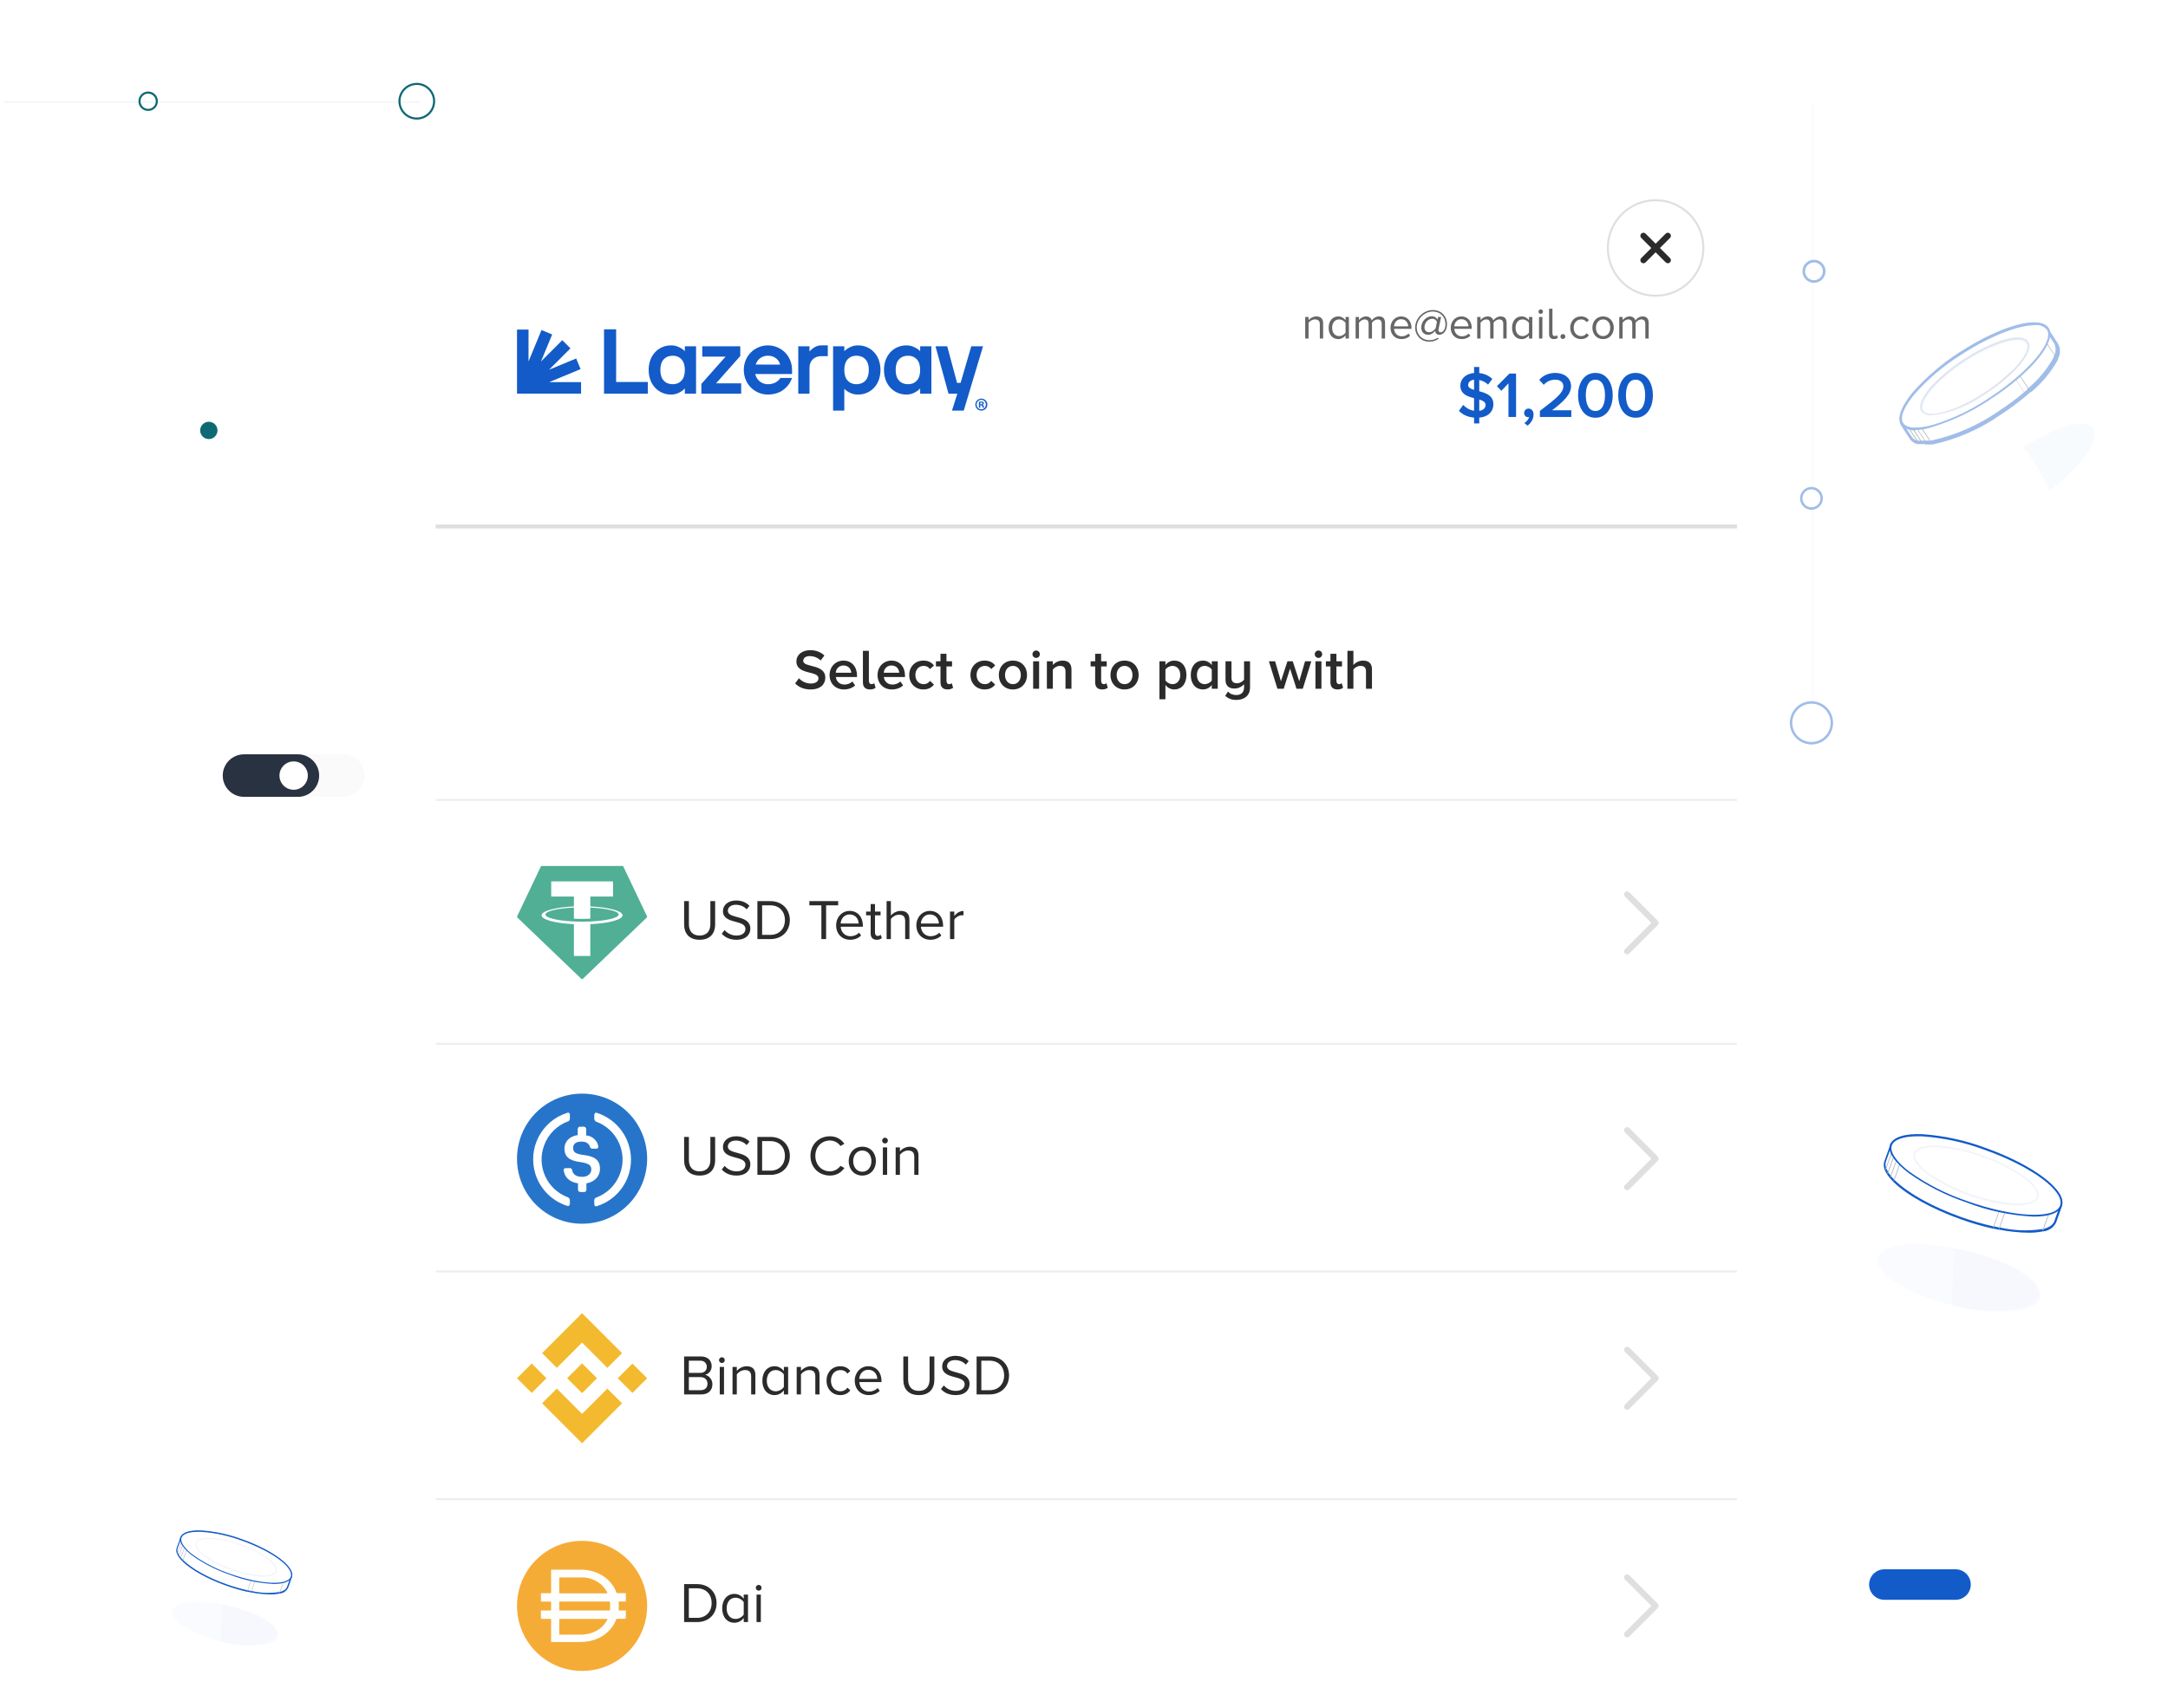 <svg width="467" height="368" viewBox="0 0 467 368" fill="none" xmlns="http://www.w3.org/2000/svg">
<rect x="1" width="466" height="367.895" rx="17.519" fill="white"/>
<path d="M421.232 338.112H405.903C404.089 338.112 402.618 339.583 402.618 341.397C402.618 343.211 404.089 344.682 405.903 344.682H421.232C423.046 344.682 424.517 343.211 424.517 341.397C424.517 339.583 423.046 338.112 421.232 338.112Z" fill="#125BC9"/>
<g opacity="0.16">
<path opacity="0.16" d="M73.94 162.521H52.562C50.032 162.521 47.98 164.573 47.98 167.103C47.98 169.633 50.032 171.684 52.562 171.684H73.94C76.47 171.684 78.522 169.633 78.522 167.103C78.522 164.573 76.47 162.521 73.94 162.521Z" fill="#293241"/>
</g>
<path d="M64.167 162.521H52.562C50.032 162.521 47.98 164.573 47.98 167.103C47.98 169.633 50.032 171.684 52.562 171.684H64.167C66.697 171.684 68.748 169.633 68.748 167.103C68.748 164.573 66.697 162.521 64.167 162.521Z" fill="#293241"/>
<path d="M63.251 170.157C64.938 170.157 66.305 168.79 66.305 167.103C66.305 165.416 64.938 164.049 63.251 164.049C61.565 164.049 60.197 165.416 60.197 167.103C60.197 168.79 61.565 170.157 63.251 170.157Z" fill="white"/>
<mask id="mask0_1711_12201" style="mask-type:alpha" maskUnits="userSpaceOnUse" x="1" y="0" width="466" height="368">
<rect x="1" width="466" height="367.895" rx="17.519" fill="white"/>
</mask>
<g mask="url(#mask0_1711_12201)">
<g filter="url(#filter0_dd_1711_12201)">
<rect x="93.85" y="29.783" width="280.301" height="394.173" rx="14.015" fill="white"/>
<g filter="url(#filter1_dd_1711_12201)">
<line x1="93.85" y1="106.428" x2="374.15" y2="106.428" stroke="#DFDFDF" stroke-width="0.876"/>
</g>
<path d="M317.524 87.732H318.645V86.47C320.747 86.288 321.686 85.027 321.686 83.597C321.686 81.719 320.103 81.172 318.645 80.794V78.37C319.332 78.51 320.005 78.832 320.537 79.365L321.462 78.145C320.733 77.445 319.78 76.996 318.645 76.87V75.567H317.524V76.856C315.716 77.01 314.567 78.145 314.567 79.575C314.567 81.397 316.08 81.915 317.524 82.28V84.999C316.515 84.844 315.702 84.312 315.183 83.737L314.259 85.013C315.001 85.784 316.08 86.358 317.524 86.47V87.732ZM320.005 83.751C320.005 84.298 319.612 84.873 318.645 85.013V82.574C319.416 82.812 320.005 83.121 320.005 83.751ZM316.249 79.449C316.249 78.832 316.739 78.398 317.524 78.299V80.5C316.781 80.276 316.249 79.995 316.249 79.449ZM326.57 86.33V76.982H325.141L322.45 79.701L323.403 80.696L324.931 79.098V86.33H326.57ZM330.339 85.797C330.339 84.985 329.834 84.522 329.26 84.522C328.727 84.522 328.306 84.957 328.306 85.475C328.306 85.994 328.671 86.372 329.133 86.372C329.231 86.372 329.344 86.344 329.372 86.33C329.288 86.807 328.811 87.381 328.363 87.647L329.035 88.194C329.806 87.647 330.339 86.764 330.339 85.797ZM338.469 86.33V84.886H334.335C336.829 82.995 338.413 81.453 338.413 79.715C338.413 77.851 336.843 76.842 335.035 76.842C333.718 76.842 332.401 77.332 331.574 78.341L332.527 79.407C333.129 78.734 333.956 78.299 335.049 78.299C335.904 78.299 336.759 78.734 336.759 79.715C336.759 81.074 335.33 82.28 331.7 85.027V86.33H338.469ZM343.665 86.498C346.286 86.498 347.393 84.004 347.393 81.663C347.393 79.308 346.286 76.842 343.665 76.842C341.03 76.842 339.923 79.308 339.923 81.663C339.923 84.004 341.03 86.498 343.665 86.498ZM343.665 85.041C342.137 85.041 341.591 83.443 341.591 81.663C341.591 79.869 342.137 78.299 343.665 78.299C345.192 78.299 345.725 79.869 345.725 81.663C345.725 83.443 345.178 85.041 343.665 85.041ZM352.315 86.498C354.936 86.498 356.043 84.004 356.043 81.663C356.043 79.308 354.936 76.842 352.315 76.842C349.68 76.842 348.573 79.308 348.573 81.663C348.573 84.004 349.68 86.498 352.315 86.498ZM352.315 85.041C350.787 85.041 350.24 83.443 350.24 81.663C350.24 79.869 350.787 78.299 352.315 78.299C353.842 78.299 354.375 79.869 354.375 81.663C354.375 83.443 353.828 85.041 352.315 85.041Z" fill="#125BC9"/>
<path d="M285.013 69.439V66.173C285.013 65.161 284.503 64.67 283.539 64.67C282.836 64.67 282.2 65.065 281.872 65.46V64.786H281.149V69.439H281.872V66.038C282.151 65.662 282.681 65.316 283.25 65.316C283.876 65.316 284.3 65.566 284.3 66.395V69.439H285.013ZM290.561 69.439V64.786H289.838V65.489C289.462 64.978 288.894 64.67 288.268 64.67C287.054 64.67 286.196 65.624 286.196 67.117C286.196 68.63 287.054 69.555 288.268 69.555C288.923 69.555 289.491 69.218 289.838 68.746V69.439H290.561ZM288.451 68.909C287.506 68.909 286.948 68.148 286.948 67.117C286.948 66.086 287.506 65.316 288.451 65.316C289.019 65.316 289.588 65.662 289.838 66.067V68.168C289.588 68.572 289.019 68.909 288.451 68.909ZM298.348 69.439V66.077C298.348 65.142 297.895 64.67 297.047 64.67C296.373 64.67 295.746 65.113 295.486 65.537C295.351 65.055 294.947 64.67 294.243 64.67C293.55 64.67 292.933 65.161 292.731 65.46V64.786H292.008V69.439H292.731V66.038C292.981 65.662 293.482 65.316 293.954 65.316C294.571 65.316 294.812 65.691 294.812 66.279V69.439H295.535V66.028C295.775 65.653 296.286 65.316 296.768 65.316C297.375 65.316 297.625 65.691 297.625 66.279V69.439H298.348ZM301.9 69.555C302.651 69.555 303.278 69.295 303.75 68.832L303.403 68.36C303.027 68.746 302.497 68.958 301.958 68.958C300.956 68.958 300.348 68.225 300.291 67.349H304.048V67.165C304.048 65.768 303.22 64.67 301.813 64.67C300.483 64.67 299.52 65.759 299.52 67.108C299.52 68.563 300.512 69.555 301.9 69.555ZM303.335 66.809H300.281C300.32 66.106 300.811 65.267 301.803 65.267C302.863 65.267 303.326 66.125 303.335 66.809ZM307.888 70.114C308.601 70.114 309.295 69.892 309.892 69.507L309.719 69.256C309.198 69.584 308.611 69.796 307.926 69.796C306.327 69.796 305.171 68.611 305.171 67.069C305.171 65.267 306.761 63.62 308.63 63.62C310.268 63.62 311.357 64.766 311.357 66.347C311.357 67.676 310.682 68.1 310.306 68.1C310.056 68.1 309.854 67.917 309.854 67.599C309.854 67.541 309.863 67.455 309.873 67.397L310.422 64.786H309.767L309.642 65.383C309.458 64.969 309.035 64.631 308.408 64.631C307.271 64.631 306.144 65.711 306.144 67.05C306.144 67.984 306.722 68.62 307.618 68.62C308.235 68.62 308.813 68.254 309.15 67.772V67.84C309.179 68.245 309.487 68.62 310.027 68.62C310.836 68.62 311.694 67.85 311.694 66.347C311.694 64.66 310.48 63.292 308.659 63.292C306.655 63.292 304.834 65.007 304.834 67.088C304.834 68.794 306.134 70.114 307.888 70.114ZM307.82 68.081C307.194 68.081 306.838 67.628 306.838 67.011C306.838 66.077 307.57 65.171 308.533 65.171C309.102 65.171 309.42 65.576 309.526 65.874L309.247 67.214C308.967 67.618 308.476 68.081 307.82 68.081ZM314.875 69.555C315.627 69.555 316.253 69.295 316.725 68.832L316.379 68.36C316.003 68.746 315.473 68.958 314.933 68.958C313.931 68.958 313.324 68.225 313.266 67.349H317.024V67.165C317.024 65.768 316.196 64.67 314.789 64.67C313.459 64.67 312.496 65.759 312.496 67.108C312.496 68.563 313.488 69.555 314.875 69.555ZM316.311 66.809H313.257C313.295 66.106 313.787 65.267 314.779 65.267C315.839 65.267 316.302 66.125 316.311 66.809ZM324.535 69.439V66.077C324.535 65.142 324.082 64.67 323.234 64.67C322.559 64.67 321.933 65.113 321.673 65.537C321.538 65.055 321.133 64.67 320.43 64.67C319.736 64.67 319.12 65.161 318.917 65.46V64.786H318.195V69.439H318.917V66.038C319.168 65.662 319.669 65.316 320.141 65.316C320.758 65.316 320.999 65.691 320.999 66.279V69.439H321.721V66.028C321.962 65.653 322.473 65.316 322.954 65.316C323.562 65.316 323.812 65.691 323.812 66.279V69.439H324.535ZM330.071 69.439V64.786H329.349V65.489C328.973 64.978 328.404 64.67 327.778 64.67C326.564 64.67 325.707 65.624 325.707 67.117C325.707 68.63 326.564 69.555 327.778 69.555C328.433 69.555 329.002 69.218 329.349 68.746V69.439H330.071ZM327.961 68.909C327.017 68.909 326.458 68.148 326.458 67.117C326.458 66.086 327.017 65.316 327.961 65.316C328.53 65.316 329.098 65.662 329.349 66.067V68.168C329.098 68.572 328.53 68.909 327.961 68.909ZM331.885 64.121C332.154 64.121 332.366 63.909 332.366 63.639C332.366 63.369 332.154 63.148 331.885 63.148C331.615 63.148 331.393 63.369 331.393 63.639C331.393 63.909 331.615 64.121 331.885 64.121ZM332.241 69.439V64.786H331.519V69.439H332.241ZM334.714 69.555C335.138 69.555 335.388 69.43 335.581 69.256L335.359 68.707C335.273 68.813 335.08 68.909 334.877 68.909C334.56 68.909 334.405 68.659 334.405 68.312V63.013H333.683V68.466C333.683 69.16 334.03 69.555 334.714 69.555ZM336.656 69.536C336.945 69.536 337.186 69.295 337.186 69.006C337.186 68.717 336.945 68.476 336.656 68.476C336.367 68.476 336.126 68.717 336.126 69.006C336.126 69.295 336.367 69.536 336.656 69.536ZM340.553 69.555C341.401 69.555 341.902 69.208 342.258 68.746L341.776 68.302C341.468 68.717 341.073 68.909 340.591 68.909C339.608 68.909 338.982 68.139 338.982 67.108C338.982 66.077 339.608 65.316 340.591 65.316C341.073 65.316 341.468 65.489 341.776 65.913L342.258 65.479C341.902 65.017 341.401 64.67 340.553 64.67C339.165 64.67 338.231 65.73 338.231 67.108C338.231 68.486 339.165 69.555 340.553 69.555ZM345.313 69.555C346.73 69.555 347.616 68.457 347.616 67.108C347.616 65.759 346.73 64.67 345.313 64.67C343.897 64.67 343.011 65.759 343.011 67.108C343.011 68.457 343.897 69.555 345.313 69.555ZM345.313 68.909C344.321 68.909 343.772 68.062 343.772 67.108C343.772 66.163 344.321 65.316 345.313 65.316C346.306 65.316 346.855 66.163 346.855 67.108C346.855 68.062 346.306 68.909 345.313 68.909ZM355.134 69.439V66.077C355.134 65.142 354.682 64.67 353.834 64.67C353.159 64.67 352.533 65.113 352.273 65.537C352.138 65.055 351.733 64.67 351.03 64.67C350.336 64.67 349.719 65.161 349.517 65.46V64.786H348.794V69.439H349.517V66.038C349.768 65.662 350.269 65.316 350.741 65.316C351.357 65.316 351.598 65.691 351.598 66.279V69.439H352.321V66.028C352.562 65.653 353.072 65.316 353.554 65.316C354.161 65.316 354.412 65.691 354.412 66.279V69.439H355.134Z" fill="#666666"/>
<path d="M174.613 145.042C176.808 145.042 177.776 143.864 177.776 142.503C177.776 139.462 173.018 140.406 173.018 138.873C173.018 138.272 173.558 137.855 174.392 137.855C175.25 137.855 176.121 138.15 176.771 138.8L177.58 137.733C176.832 136.997 175.79 136.58 174.527 136.58C172.724 136.58 171.547 137.622 171.547 138.984C171.547 141.988 176.305 140.921 176.305 142.638C176.305 143.19 175.851 143.766 174.674 143.766C173.533 143.766 172.638 143.227 172.086 142.626L171.277 143.742C172.013 144.502 173.104 145.042 174.613 145.042ZM181.796 145.042C182.728 145.042 183.598 144.735 184.199 144.171L183.611 143.325C183.181 143.754 182.507 143.987 181.918 143.987C180.802 143.987 180.14 143.239 180.042 142.356H184.604V142.037C184.604 140.173 183.476 138.824 181.698 138.824C179.944 138.824 178.693 140.21 178.693 141.927C178.693 143.803 180.005 145.042 181.796 145.042ZM183.365 141.436H180.03C180.079 140.725 180.594 139.879 181.685 139.879C182.85 139.879 183.329 140.737 183.365 141.436ZM187.396 145.042C187.996 145.042 188.377 144.87 188.61 144.662L188.303 143.68C188.205 143.791 187.972 143.901 187.727 143.901C187.359 143.901 187.163 143.595 187.163 143.19V136.715H185.875V143.509C185.875 144.502 186.402 145.042 187.396 145.042ZM192.131 145.042C193.063 145.042 193.933 144.735 194.534 144.171L193.946 143.325C193.516 143.754 192.842 143.987 192.253 143.987C191.137 143.987 190.475 143.239 190.377 142.356H194.939V142.037C194.939 140.173 193.811 138.824 192.033 138.824C190.279 138.824 189.028 140.21 189.028 141.927C189.028 143.803 190.34 145.042 192.131 145.042ZM193.7 141.436H190.365C190.414 140.725 190.929 139.879 192.02 139.879C193.185 139.879 193.664 140.737 193.7 141.436ZM198.908 145.042C200.073 145.042 200.76 144.539 201.177 143.987L200.33 143.19C199.999 143.656 199.546 143.901 198.969 143.901C197.902 143.901 197.179 143.08 197.179 141.927C197.179 140.774 197.902 139.965 198.969 139.965C199.546 139.965 199.999 140.185 200.33 140.651L201.177 139.879C200.76 139.315 200.073 138.824 198.908 138.824C197.117 138.824 195.854 140.136 195.854 141.927C195.854 143.717 197.117 145.042 198.908 145.042ZM204.108 145.042C204.697 145.042 205.077 144.87 205.31 144.662L205.003 143.68C204.905 143.791 204.684 143.901 204.439 143.901C204.071 143.901 203.875 143.595 203.875 143.19V140.087H205.077V138.971H203.875V137.353H202.587V138.971H201.606V140.087H202.587V143.509C202.587 144.502 203.102 145.042 204.108 145.042ZM212.093 145.042C213.258 145.042 213.945 144.539 214.362 143.987L213.516 143.19C213.185 143.656 212.731 143.901 212.154 143.901C211.088 143.901 210.364 143.08 210.364 141.927C210.364 140.774 211.088 139.965 212.154 139.965C212.731 139.965 213.185 140.185 213.516 140.651L214.362 139.879C213.945 139.315 213.258 138.824 212.093 138.824C210.303 138.824 209.04 140.136 209.04 141.927C209.04 143.717 210.303 145.042 212.093 145.042ZM218.189 145.042C220.077 145.042 221.23 143.619 221.23 141.927C221.23 140.222 220.077 138.824 218.189 138.824C216.3 138.824 215.147 140.222 215.147 141.927C215.147 143.619 216.3 145.042 218.189 145.042ZM218.189 143.901C217.097 143.901 216.484 142.981 216.484 141.927C216.484 140.884 217.097 139.965 218.189 139.965C219.292 139.965 219.893 140.884 219.893 141.927C219.893 142.981 219.292 143.901 218.189 143.901ZM223.195 138.248C223.636 138.248 223.992 137.892 223.992 137.451C223.992 137.009 223.636 136.654 223.195 136.654C222.753 136.654 222.397 137.009 222.397 137.451C222.397 137.892 222.753 138.248 223.195 138.248ZM223.832 144.895V138.971H222.545V144.895H223.832ZM230.8 144.895V140.725C230.8 139.511 230.163 138.824 228.887 138.824C227.955 138.824 227.183 139.303 226.79 139.769V138.971H225.503V144.895H226.79V140.75C227.097 140.357 227.661 139.965 228.311 139.965C229.034 139.965 229.513 140.259 229.513 141.191V144.895H230.8ZM237.425 145.042C238.013 145.042 238.393 144.87 238.626 144.662L238.32 143.68C238.222 143.791 238.001 143.901 237.756 143.901C237.388 143.901 237.192 143.595 237.192 143.19V140.087H238.393V138.971H237.192V137.353H235.904V138.971H234.923V140.087H235.904V143.509C235.904 144.502 236.419 145.042 237.425 145.042ZM242.236 145.042C244.124 145.042 245.277 143.619 245.277 141.927C245.277 140.222 244.124 138.824 242.236 138.824C240.347 138.824 239.195 140.222 239.195 141.927C239.195 143.619 240.347 145.042 242.236 145.042ZM242.236 143.901C241.144 143.901 240.531 142.981 240.531 141.927C240.531 140.884 241.144 139.965 242.236 139.965C243.339 139.965 243.94 140.884 243.94 141.927C243.94 142.981 243.339 143.901 242.236 143.901ZM252.942 145.042C254.475 145.042 255.566 143.877 255.566 141.927C255.566 139.977 254.475 138.824 252.942 138.824C252.169 138.824 251.483 139.192 251.041 139.781V138.971H249.754V147.151H251.041V144.073C251.532 144.698 252.194 145.042 252.942 145.042ZM252.562 143.901C251.961 143.901 251.323 143.533 251.041 143.092V140.75C251.335 140.308 251.961 139.965 252.562 139.965C253.58 139.965 254.242 140.774 254.242 141.927C254.242 143.08 253.58 143.901 252.562 143.901ZM262.312 144.895V138.971H261.025V139.793C260.546 139.155 259.872 138.824 259.124 138.824C257.603 138.824 256.499 140.014 256.499 141.927C256.499 143.889 257.615 145.042 259.124 145.042C259.896 145.042 260.571 144.674 261.025 144.085V144.895H262.312ZM259.504 143.901C258.474 143.901 257.824 143.08 257.824 141.927C257.824 140.786 258.474 139.965 259.504 139.965C260.105 139.965 260.743 140.32 261.025 140.762V143.104C260.743 143.546 260.105 143.901 259.504 143.901ZM266.311 147.298C268.015 147.298 269.266 146.378 269.266 144.6V138.971H267.978V142.932C267.684 143.325 267.12 143.705 266.47 143.705C265.734 143.705 265.268 143.411 265.268 142.491V138.971H263.981V142.969C263.981 144.171 264.618 144.845 265.894 144.845C266.826 144.845 267.562 144.379 267.978 143.913V144.6C267.978 145.655 267.353 146.243 266.311 146.243C265.636 146.243 264.949 146.023 264.52 145.483L263.919 146.415C264.569 147.016 265.317 147.298 266.311 147.298ZM280.624 144.895L282.464 138.971H281.115L279.864 143.276L278.466 138.971H277.325L275.915 143.276L274.664 138.971H273.328L275.167 144.895H276.516L277.889 140.553L279.275 144.895H280.624ZM284.007 138.248C284.449 138.248 284.804 137.892 284.804 137.451C284.804 137.009 284.449 136.654 284.007 136.654C283.566 136.654 283.21 137.009 283.21 137.451C283.21 137.892 283.566 138.248 284.007 138.248ZM284.645 144.895V138.971H283.357V144.895H284.645ZM288.106 145.042C288.694 145.042 289.075 144.87 289.308 144.662L289.001 143.68C288.903 143.791 288.682 143.901 288.437 143.901C288.069 143.901 287.873 143.595 287.873 143.19V140.087H289.075V138.971H287.873V137.353H286.585V138.971H285.604V140.087H286.585V143.509C286.585 144.502 287.1 145.042 288.106 145.042ZM295.529 144.895V140.701C295.529 139.486 294.892 138.824 293.616 138.824C292.684 138.824 291.924 139.303 291.531 139.769V136.715H290.244V144.895H291.531V140.75C291.826 140.357 292.39 139.965 293.052 139.965C293.776 139.965 294.242 140.235 294.242 141.167V144.895H295.529Z" fill="#2B2B2B"/>
<line x1="93.85" y1="168.839" x2="374.15" y2="168.839" stroke="#EEEEEE" stroke-width="0.438"/>
<path fillRule="evenodd" clipRule="evenodd" d="M116.5 183.193L111.389 193.929C111.37 193.969 111.364 194.014 111.372 194.058C111.38 194.101 111.401 194.141 111.434 194.172L125.237 207.399C125.277 207.436 125.329 207.457 125.383 207.457C125.438 207.457 125.49 207.436 125.529 207.399L139.333 194.172C139.365 194.142 139.387 194.102 139.395 194.058C139.403 194.015 139.397 193.97 139.377 193.93L134.266 183.194C134.25 183.158 134.223 183.127 134.19 183.106C134.156 183.085 134.118 183.073 134.078 183.073H116.69C116.65 183.073 116.611 183.084 116.577 183.105C116.544 183.126 116.517 183.157 116.5 183.193Z" fill="#50AF95"/>
<path fillRule="evenodd" clipRule="evenodd" d="M127.157 195.031C127.058 195.039 126.546 195.069 125.403 195.069C124.495 195.069 123.85 195.042 123.624 195.031C120.113 194.877 117.493 194.266 117.493 193.534C117.493 192.802 120.113 192.192 123.624 192.035V194.423C123.853 194.439 124.511 194.478 125.419 194.478C126.509 194.478 127.055 194.433 127.153 194.423V192.037C130.657 192.193 133.271 192.804 133.271 193.534C133.271 194.264 130.657 194.875 127.153 195.03L127.157 195.031ZM127.157 191.79V189.654H132.046V186.396H118.735V189.654H123.623V191.789C119.65 191.972 116.662 192.759 116.662 193.702C116.662 194.645 119.65 195.431 123.623 195.614V202.46H127.156V195.612C131.12 195.429 134.103 194.643 134.103 193.701C134.103 192.759 131.122 191.972 127.156 191.789L127.157 191.79Z" fill="white"/>
<path d="M150.698 198.972C152.918 198.972 154.046 197.673 154.046 195.637V190.646H153.016V195.625C153.016 197.121 152.207 198.065 150.698 198.065C149.19 198.065 148.393 197.121 148.393 195.625V190.646H147.363V195.649C147.363 197.66 148.491 198.972 150.698 198.972ZM158.61 198.972C160.818 198.972 161.627 197.746 161.627 196.569C161.627 193.515 156.783 194.57 156.783 192.731C156.783 191.958 157.494 191.431 158.463 191.431C159.358 191.431 160.217 191.725 160.83 192.412L161.443 191.664C160.756 190.94 159.787 190.511 158.549 190.511C156.93 190.511 155.728 191.443 155.728 192.792C155.728 195.71 160.572 194.533 160.572 196.642C160.572 197.28 160.106 198.065 158.647 198.065C157.494 198.065 156.611 197.501 156.084 196.888L155.471 197.673C156.145 198.433 157.2 198.972 158.61 198.972ZM165.943 198.825C168.494 198.825 170.137 197.072 170.137 194.742C170.137 192.424 168.494 190.646 165.943 190.646H163.147V198.825H165.943ZM165.943 197.918H164.165V191.553H165.943C167.966 191.553 169.082 192.976 169.082 194.742C169.082 196.495 167.929 197.918 165.943 197.918ZM177.948 198.825V191.553H180.548V190.646H174.343V191.553H176.93V198.825H177.948ZM183.137 198.972C184.093 198.972 184.89 198.641 185.491 198.053L185.05 197.452C184.571 197.942 183.897 198.212 183.21 198.212C181.935 198.212 181.162 197.28 181.089 196.164H185.871V195.931C185.871 194.153 184.817 192.755 183.026 192.755C181.334 192.755 180.108 194.141 180.108 195.858C180.108 197.709 181.371 198.972 183.137 198.972ZM184.964 195.477H181.076C181.125 194.582 181.751 193.515 183.014 193.515C184.363 193.515 184.951 194.607 184.964 195.477ZM188.869 198.972C189.397 198.972 189.728 198.813 189.961 198.592L189.691 197.893C189.568 198.028 189.335 198.151 189.065 198.151C188.673 198.151 188.477 197.832 188.477 197.391V193.712H189.679V192.902H188.477V191.283H187.545V192.902H186.564V193.712H187.545V197.587C187.545 198.47 187.986 198.972 188.869 198.972ZM195.895 198.825V194.644C195.895 193.356 195.245 192.755 194.007 192.755C193.112 192.755 192.302 193.258 191.898 193.761V190.646H190.978V198.825H191.898V194.496C192.241 194.018 192.928 193.577 193.639 193.577C194.448 193.577 194.976 193.871 194.976 194.926V198.825H195.895ZM200.418 198.972C201.374 198.972 202.171 198.641 202.772 198.053L202.331 197.452C201.852 197.942 201.178 198.212 200.491 198.212C199.216 198.212 198.443 197.28 198.37 196.164H203.152V195.931C203.152 194.153 202.098 192.755 200.307 192.755C198.615 192.755 197.389 194.141 197.389 195.858C197.389 197.709 198.652 198.972 200.418 198.972ZM202.245 195.477H198.357C198.406 194.582 199.032 193.515 200.295 193.515C201.644 193.515 202.232 194.607 202.245 195.477ZM205.562 198.825V194.631C205.831 194.153 206.604 193.687 207.18 193.687C207.315 193.687 207.426 193.699 207.536 193.712V192.767C206.727 192.767 206.04 193.233 205.562 193.846V192.902H204.642V198.825H205.562Z" fill="#2B2B2B"/>
<path d="M350.5 189.205L356.632 195.337L350.5 201.468" stroke="#DFDFDF" stroke-width="1.314" stroke-linecap="round" stroke-linejoin="round"/>
<line x1="93.85" y1="221.393" x2="374.15" y2="221.393" stroke="#EEEEEE" stroke-width="0.438"/>
<path d="M125.383 260.154C133.15 260.154 139.398 253.906 139.398 246.139C139.398 238.372 133.15 232.124 125.383 232.124C117.616 232.124 111.368 238.372 111.368 246.139C111.368 253.906 117.616 260.154 125.383 260.154Z" fill="#2775CA"/>
<path d="M129.238 248.358C129.238 246.314 128.011 245.613 125.559 245.321C123.807 245.088 123.456 244.621 123.456 243.803C123.456 242.985 124.04 242.46 125.208 242.46C126.259 242.46 126.843 242.81 127.135 243.686C127.194 243.862 127.369 243.978 127.544 243.978H128.478C128.712 243.978 128.887 243.803 128.887 243.57V243.511C128.654 242.226 127.602 241.234 126.259 241.117V239.715C126.259 239.482 126.084 239.307 125.792 239.248H124.916C124.683 239.248 124.508 239.423 124.449 239.715V241.058C122.697 241.292 121.588 242.46 121.588 243.92C121.588 245.847 122.756 246.606 125.208 246.898C126.843 247.19 127.369 247.54 127.369 248.475C127.369 249.409 126.551 250.052 125.442 250.052C123.924 250.052 123.398 249.409 123.223 248.533C123.164 248.3 122.989 248.183 122.814 248.183H121.821C121.588 248.183 121.413 248.358 121.413 248.592V248.65C121.646 250.11 122.58 251.161 124.508 251.453V252.855C124.508 253.088 124.683 253.263 124.975 253.322H125.851C126.084 253.322 126.259 253.146 126.318 252.855V251.453C128.07 251.161 129.238 249.935 129.238 248.358Z" fill="white"/>
<path d="M122.405 254.49C117.85 252.855 115.514 247.774 117.208 243.278C118.084 240.825 120.011 238.956 122.405 238.08C122.638 237.964 122.755 237.788 122.755 237.496V236.679C122.755 236.445 122.638 236.27 122.405 236.212C122.346 236.212 122.23 236.212 122.171 236.27C116.624 238.022 113.587 243.92 115.339 249.468C116.39 252.738 118.901 255.249 122.171 256.3C122.405 256.417 122.638 256.3 122.697 256.066C122.755 256.008 122.755 255.95 122.755 255.833V255.015C122.755 254.84 122.58 254.607 122.405 254.49ZM128.595 236.27C128.361 236.153 128.128 236.27 128.069 236.504C128.011 236.562 128.011 236.62 128.011 236.737V237.555C128.011 237.788 128.186 238.022 128.361 238.139C132.916 239.774 135.252 244.854 133.558 249.351C132.683 251.804 130.755 253.672 128.361 254.548C128.128 254.665 128.011 254.84 128.011 255.132V255.95C128.011 256.183 128.128 256.358 128.361 256.417C128.42 256.417 128.536 256.417 128.595 256.358C134.142 254.607 137.179 248.708 135.427 243.161C134.376 239.832 131.807 237.321 128.595 236.27Z" fill="white"/>
<path d="M150.698 249.774C152.918 249.774 154.046 248.474 154.046 246.439V241.447H153.016V246.426C153.016 247.922 152.207 248.867 150.698 248.867C149.19 248.867 148.393 247.922 148.393 246.426V241.447H147.363V246.451C147.363 248.462 148.491 249.774 150.698 249.774ZM158.61 249.774C160.818 249.774 161.627 248.548 161.627 247.371C161.627 244.317 156.783 245.372 156.783 243.532C156.783 242.76 157.494 242.232 158.463 242.232C159.358 242.232 160.217 242.527 160.83 243.213L161.443 242.465C160.756 241.742 159.787 241.313 158.549 241.313C156.93 241.313 155.728 242.245 155.728 243.593C155.728 246.512 160.572 245.335 160.572 247.444C160.572 248.082 160.106 248.867 158.647 248.867C157.494 248.867 156.611 248.303 156.084 247.689L155.471 248.474C156.145 249.235 157.2 249.774 158.61 249.774ZM165.943 249.627C168.494 249.627 170.137 247.873 170.137 245.543C170.137 243.226 168.494 241.447 165.943 241.447H163.147V249.627H165.943ZM165.943 248.719H164.165V242.355H165.943C167.966 242.355 169.082 243.777 169.082 245.543C169.082 247.297 167.929 248.719 165.943 248.719ZM178.782 249.774C180.229 249.774 181.21 249.087 181.897 248.143L181.039 247.677C180.573 248.364 179.714 248.867 178.782 248.867C176.992 248.867 175.631 247.481 175.631 245.543C175.631 243.581 176.992 242.22 178.782 242.22C179.714 242.22 180.573 242.711 181.039 243.41L181.885 242.931C181.235 241.999 180.229 241.313 178.782 241.313C176.428 241.313 174.576 243.029 174.576 245.543C174.576 248.057 176.428 249.774 178.782 249.774ZM185.745 249.774C187.548 249.774 188.676 248.376 188.676 246.659C188.676 244.942 187.548 243.557 185.745 243.557C183.942 243.557 182.814 244.942 182.814 246.659C182.814 248.376 183.942 249.774 185.745 249.774ZM185.745 248.952C184.482 248.952 183.783 247.873 183.783 246.659C183.783 245.457 184.482 244.378 185.745 244.378C187.008 244.378 187.707 245.457 187.707 246.659C187.707 247.873 187.008 248.952 185.745 248.952ZM190.641 242.858C190.985 242.858 191.254 242.588 191.254 242.245C191.254 241.901 190.985 241.619 190.641 241.619C190.298 241.619 190.016 241.901 190.016 242.245C190.016 242.588 190.298 242.858 190.641 242.858ZM191.095 249.627V243.704H190.175V249.627H191.095ZM197.847 249.627V245.47C197.847 244.182 197.197 243.557 195.971 243.557C195.076 243.557 194.266 244.059 193.849 244.562V243.704H192.93V249.627H193.849V245.298C194.205 244.82 194.879 244.378 195.603 244.378C196.4 244.378 196.94 244.697 196.94 245.752V249.627H197.847Z" fill="#2B2B2B"/>
<path d="M350.5 240.008L356.632 246.139L350.5 252.271" stroke="#DFDFDF" stroke-width="1.314" stroke-linecap="round" stroke-linejoin="round"/>
<line x1="93.85" y1="270.446" x2="374.15" y2="270.446" stroke="#EEEEEE" stroke-width="0.438"/>
<path d="M119.94 291.204L125.383 285.761L130.829 291.207L133.997 288.039L125.383 279.426L116.772 288.037L119.94 291.204L119.94 291.204ZM111.368 293.441L114.536 290.273L117.703 293.44L114.535 296.608L111.368 293.441ZM119.94 295.678L125.383 301.121L130.829 295.675L133.998 298.841L133.997 298.843L125.383 307.456L116.772 298.845L116.768 298.841L119.94 295.677L119.94 295.678ZM133.063 293.442L136.231 290.275L139.398 293.442L136.231 296.609L133.063 293.442Z" fill="#F3BA2F"/>
<path d="M128.596 293.439H128.597L125.383 290.225L123.008 292.6L122.735 292.873L122.172 293.436L122.167 293.44L122.172 293.445L125.383 296.657L128.597 293.443L128.599 293.441L128.596 293.439" fill="#F3BA2F"/>
<path d="M151.091 296.929C152.587 296.929 153.458 296.034 153.458 294.721C153.458 293.74 152.734 292.845 151.863 292.71C152.611 292.551 153.298 291.864 153.298 290.834C153.298 289.608 152.427 288.749 151.005 288.749H147.363V296.929H151.091ZM150.833 292.293H148.381V289.657H150.833C151.753 289.657 152.244 290.245 152.244 290.981C152.244 291.729 151.753 292.293 150.833 292.293ZM150.895 296.021H148.381V293.201H150.895C151.888 293.201 152.403 293.863 152.403 294.611C152.403 295.482 151.839 296.021 150.895 296.021ZM155.504 290.159C155.848 290.159 156.118 289.89 156.118 289.546C156.118 289.203 155.848 288.921 155.504 288.921C155.161 288.921 154.879 289.203 154.879 289.546C154.879 289.89 155.161 290.159 155.504 290.159ZM155.958 296.929V291.006H155.038V296.929H155.958ZM162.71 296.929V292.772C162.71 291.484 162.06 290.858 160.834 290.858C159.939 290.858 159.129 291.361 158.713 291.864V291.006H157.793V296.929H158.713V292.6C159.068 292.122 159.743 291.68 160.466 291.68C161.263 291.68 161.803 291.999 161.803 293.054V296.929H162.71ZM169.771 296.929V291.006H168.851V291.901C168.373 291.251 167.649 290.858 166.852 290.858C165.307 290.858 164.216 292.073 164.216 293.973C164.216 295.899 165.307 297.076 166.852 297.076C167.686 297.076 168.41 296.647 168.851 296.046V296.929H169.771ZM167.085 296.254C165.883 296.254 165.172 295.285 165.172 293.973C165.172 292.661 165.883 291.68 167.085 291.68C167.809 291.68 168.532 292.122 168.851 292.637V295.31C168.532 295.825 167.809 296.254 167.085 296.254ZM176.53 296.929V292.772C176.53 291.484 175.88 290.858 174.654 290.858C173.759 290.858 172.949 291.361 172.533 291.864V291.006H171.613V296.929H172.533V292.6C172.888 292.122 173.563 291.68 174.286 291.68C175.083 291.68 175.623 291.999 175.623 293.054V296.929H176.53ZM180.991 297.076C182.07 297.076 182.708 296.634 183.162 296.046L182.549 295.482C182.156 296.009 181.653 296.254 181.04 296.254C179.789 296.254 178.992 295.273 178.992 293.961C178.992 292.649 179.789 291.68 181.04 291.68C181.653 291.68 182.156 291.901 182.549 292.44L183.162 291.889C182.708 291.3 182.07 290.858 180.991 290.858C179.225 290.858 178.036 292.207 178.036 293.961C178.036 295.715 179.225 297.076 180.991 297.076ZM187.148 297.076C188.105 297.076 188.902 296.745 189.503 296.156L189.061 295.555C188.583 296.046 187.909 296.316 187.222 296.316C185.947 296.316 185.174 295.384 185.1 294.268H189.883V294.035C189.883 292.256 188.828 290.858 187.038 290.858C185.346 290.858 184.119 292.244 184.119 293.961C184.119 295.813 185.382 297.076 187.148 297.076ZM188.976 293.581H185.088C185.137 292.686 185.763 291.619 187.026 291.619C188.375 291.619 188.963 292.71 188.976 293.581ZM197.919 297.076C200.138 297.076 201.267 295.776 201.267 293.74V288.749H200.236V293.728C200.236 295.224 199.427 296.168 197.919 296.168C196.41 296.168 195.613 295.224 195.613 293.728V288.749H194.583V293.753C194.583 295.764 195.711 297.076 197.919 297.076ZM205.831 297.076C208.038 297.076 208.847 295.85 208.847 294.672C208.847 291.619 204.003 292.673 204.003 290.834C204.003 290.061 204.715 289.534 205.683 289.534C206.579 289.534 207.437 289.828 208.05 290.515L208.663 289.767C207.977 289.044 207.008 288.614 205.769 288.614C204.15 288.614 202.949 289.546 202.949 290.895C202.949 293.814 207.793 292.637 207.793 294.746C207.793 295.384 207.327 296.168 205.867 296.168C204.715 296.168 203.832 295.604 203.304 294.991L202.691 295.776C203.366 296.536 204.42 297.076 205.831 297.076ZM213.163 296.929C215.714 296.929 217.357 295.175 217.357 292.845C217.357 290.527 215.714 288.749 213.163 288.749H210.367V296.929H213.163ZM213.163 296.021H211.385V289.657H213.163C215.187 289.657 216.303 291.079 216.303 292.845C216.303 294.599 215.15 296.021 213.163 296.021Z" fill="#2B2B2B"/>
<path d="M350.5 287.31L356.632 293.441L350.5 299.573" stroke="#DFDFDF" stroke-width="1.314" stroke-linecap="round" stroke-linejoin="round"/>
<line x1="93.85" y1="319.497" x2="374.15" y2="319.497" stroke="#EEEEEE" stroke-width="0.438"/>
<path d="M125.382 328.475C133.123 328.475 139.397 334.75 139.397 342.49C139.397 350.231 133.123 356.505 125.382 356.505C117.642 356.505 111.367 350.23 111.367 342.49C111.367 334.75 117.642 328.475 125.382 328.475Z" fill="#F5AC37"/>
<path d="M125.897 343.479H131.223C131.336 343.479 131.39 343.479 131.398 343.331C131.442 342.789 131.442 342.244 131.398 341.701C131.398 341.596 131.346 341.553 131.232 341.553H120.633C120.502 341.553 120.467 341.596 120.467 341.719V343.278C120.467 343.479 120.467 343.479 120.677 343.479H125.897ZM130.803 339.731C130.819 339.691 130.819 339.647 130.803 339.608C130.715 339.415 130.609 339.23 130.487 339.056C130.303 338.76 130.086 338.487 129.839 338.242C129.722 338.093 129.587 337.96 129.436 337.847C128.677 337.202 127.776 336.746 126.807 336.516C126.319 336.406 125.819 336.354 125.318 336.358H120.615C120.484 336.358 120.466 336.411 120.466 336.525V339.634C120.466 339.765 120.466 339.801 120.632 339.801H130.74C130.74 339.801 130.828 339.783 130.846 339.731H130.803H130.803ZM130.803 345.301C130.655 345.285 130.505 345.285 130.356 345.301H120.642C120.511 345.301 120.467 345.301 120.467 345.477V348.517C120.467 348.657 120.467 348.692 120.642 348.692H125.127C125.341 348.708 125.556 348.693 125.766 348.648C126.416 348.602 127.057 348.46 127.667 348.228C127.889 348.151 128.104 348.051 128.306 347.93H128.367C129.418 347.383 130.272 346.524 130.811 345.47C130.811 345.47 130.872 345.337 130.803 345.303V345.301ZM118.706 350.268V350.216V348.175V347.483V345.424C118.706 345.31 118.706 345.293 118.566 345.293H116.665C116.56 345.293 116.517 345.293 116.517 345.153V343.489H118.549C118.662 343.489 118.706 343.489 118.706 343.34V341.693C118.706 341.588 118.706 341.562 118.566 341.562H116.665C116.56 341.562 116.517 341.562 116.517 341.422V339.881C116.517 339.784 116.517 339.758 116.657 339.758H118.54C118.671 339.758 118.706 339.758 118.706 339.592V334.871C118.706 334.731 118.706 334.695 118.882 334.695H125.451C125.928 334.714 126.401 334.766 126.87 334.853C127.835 335.031 128.763 335.376 129.611 335.869C130.174 336.2 130.692 336.6 131.153 337.06C131.5 337.42 131.813 337.81 132.09 338.225C132.366 338.646 132.595 339.095 132.774 339.565C132.796 339.688 132.914 339.77 133.036 339.749H134.604C134.805 339.749 134.805 339.749 134.814 339.942V341.379C134.814 341.519 134.762 341.554 134.621 341.554H133.412C133.29 341.554 133.254 341.554 133.263 341.712C133.311 342.246 133.311 342.781 133.263 343.315C133.263 343.464 133.263 343.481 133.43 343.481H134.813C134.875 343.56 134.813 343.639 134.813 343.718C134.822 343.82 134.822 343.923 134.813 344.024V345.084C134.813 345.233 134.77 345.277 134.638 345.277H132.982C132.867 345.255 132.755 345.329 132.728 345.444C132.334 346.469 131.703 347.388 130.889 348.124C130.591 348.392 130.278 348.645 129.951 348.877C129.601 349.079 129.26 349.289 128.9 349.456C128.238 349.753 127.545 349.973 126.833 350.112C126.157 350.233 125.471 350.288 124.783 350.279H118.704V350.27L118.706 350.268Z" fill="#FEFEFD"/>
<path d="M150.158 345.978C152.709 345.978 154.352 344.224 154.352 341.894C154.352 339.576 152.709 337.798 150.158 337.798H147.362V345.978H150.158ZM150.158 345.07H148.38V338.705H150.158C152.181 338.705 153.297 340.128 153.297 341.894C153.297 343.648 152.144 345.07 150.158 345.07ZM161.123 345.978V340.054H160.204V340.95C159.725 340.3 159.002 339.907 158.205 339.907C156.66 339.907 155.568 341.121 155.568 343.022C155.568 344.947 156.66 346.125 158.205 346.125C159.039 346.125 159.762 345.695 160.204 345.095V345.978H161.123ZM158.438 345.303C157.236 345.303 156.525 344.334 156.525 343.022C156.525 341.71 157.236 340.729 158.438 340.729C159.161 340.729 159.885 341.17 160.204 341.685V344.359C159.885 344.874 159.161 345.303 158.438 345.303ZM163.431 339.208C163.775 339.208 164.044 338.938 164.044 338.595C164.044 338.252 163.775 337.97 163.431 337.97C163.088 337.97 162.806 338.252 162.806 338.595C162.806 338.938 163.088 339.208 163.431 339.208ZM163.885 345.978V340.054H162.965V345.978H163.885Z" fill="#2B2B2B"/>
<path d="M350.5 336.358L356.632 342.49L350.5 348.622" stroke="#DFDFDF" stroke-width="1.314" stroke-linecap="round" stroke-linejoin="round"/>
<path d="M132.72 67.447H130.111V81.311H139.55V78.797H132.72V67.447Z" fill="#125BC9"/>
<path d="M147.52 72.152C147.342 71.979 147.15 71.82 146.947 71.677C146.634 71.466 146.298 71.29 145.945 71.155C145.498 70.985 145.023 70.902 144.544 70.91C143.892 70.905 143.246 71.035 142.647 71.292C142.07 71.543 141.55 71.909 141.12 72.368C140.671 72.852 140.323 73.42 140.096 74.039C139.604 75.442 139.604 76.971 140.096 78.373C140.323 78.993 140.671 79.561 141.12 80.046C141.55 80.504 142.07 80.87 142.647 81.12C143.246 81.378 143.892 81.508 144.544 81.502C145.024 81.51 145.501 81.423 145.948 81.246C146.304 81.104 146.642 80.918 146.953 80.693C147.156 80.541 147.345 80.372 147.52 80.188V81.31H149.937V71.102H147.52V72.152ZM146.794 78.505C146.31 79.025 145.7 79.278 144.929 79.278C144.106 79.278 143.468 79.022 142.977 78.504C142.485 77.986 142.242 77.214 142.242 76.207C142.242 75.2 142.489 74.426 142.977 73.909C143.464 73.392 144.106 73.135 144.929 73.135C145.697 73.135 146.31 73.391 146.794 73.909C147.279 74.427 147.52 75.199 147.52 76.207C147.52 77.215 147.276 77.988 146.794 78.505Z" fill="#125BC9"/>
<path d="M159.459 73.204V71.102H151.271V73.327H156.296L151.078 79.209V81.311H159.652V79.086H154.241L159.459 73.204Z" fill="#125BC9"/>
<path d="M169.106 72.44C168.629 71.965 168.066 71.585 167.447 71.321C166.804 71.05 166.113 70.91 165.416 70.91C164.718 70.91 164.028 71.05 163.385 71.321C162.766 71.585 162.203 71.965 161.727 72.44C161.25 72.921 160.872 73.492 160.618 74.12C160.084 75.46 160.084 76.953 160.618 78.292C160.872 78.92 161.25 79.491 161.727 79.973C162.204 80.448 162.767 80.828 163.386 81.092C164.026 81.366 164.716 81.506 165.412 81.503C165.867 81.506 166.32 81.459 166.764 81.364C167.15 81.28 167.527 81.156 167.887 80.994C168.203 80.851 168.5 80.672 168.774 80.46C169.01 80.274 169.235 80.074 169.449 79.862C169.903 79.381 170.262 78.818 170.508 78.204L170.619 77.93H168.098L168.039 78.021C167.879 78.264 167.677 78.477 167.442 78.649C167.198 78.838 166.924 78.986 166.633 79.088C166.241 79.223 165.827 79.288 165.412 79.278C165.085 79.279 164.759 79.224 164.45 79.117C163.828 78.897 163.308 78.457 162.989 77.879C162.85 77.627 162.745 77.358 162.677 77.078H170.613V76.207C170.619 75.492 170.483 74.783 170.214 74.12C169.959 73.493 169.583 72.921 169.106 72.44ZM162.786 75.043C162.855 74.808 162.955 74.583 163.084 74.375C163.245 74.113 163.454 73.883 163.699 73.697C163.943 73.513 164.215 73.37 164.506 73.276C164.799 73.181 165.105 73.134 165.412 73.135C166.104 73.117 166.777 73.357 167.303 73.807C167.522 73.998 167.702 74.23 167.832 74.49C167.922 74.669 167.995 74.857 168.049 75.05L162.786 75.043Z" fill="#125BC9"/>
<path d="M175.619 71.224C175.309 71.395 175.017 71.597 174.748 71.827C174.61 71.95 174.482 72.086 174.367 72.231V71.102H171.95V81.311H174.367V75.758C174.362 75.397 174.426 75.039 174.555 74.702C174.67 74.406 174.847 74.137 175.075 73.915C175.304 73.698 175.573 73.527 175.867 73.411C176.184 73.289 176.522 73.228 176.862 73.231H178.312V70.91H176.958C176.492 70.897 176.031 71.005 175.619 71.224Z" fill="#125BC9"/>
<path d="M188.269 72.367C187.839 71.909 187.321 71.544 186.746 71.292C186.146 71.035 185.5 70.905 184.848 70.91C184.366 70.9 183.887 70.984 183.436 71.156C183.087 71.293 182.754 71.468 182.444 71.678C182.242 71.821 182.05 71.98 181.872 72.152V71.102H179.452V84.965H181.869V80.272C182.045 80.449 182.237 80.611 182.441 80.755C182.751 80.964 183.085 81.136 183.436 81.267C183.887 81.432 184.364 81.511 184.844 81.502C185.497 81.507 186.143 81.377 186.742 81.119C187.319 80.869 187.838 80.503 188.269 80.045C188.718 79.561 189.066 78.993 189.293 78.373C189.784 76.97 189.784 75.441 189.293 74.038C189.065 73.419 188.717 72.851 188.269 72.367ZM186.412 78.504C185.921 79.024 185.282 79.278 184.46 79.278C183.692 79.278 183.08 79.022 182.595 78.505C182.11 77.988 181.869 77.214 181.869 76.207C181.869 75.2 182.114 74.426 182.595 73.909C183.076 73.392 183.69 73.135 184.46 73.135C185.282 73.135 185.921 73.391 186.412 73.909C186.903 74.428 187.147 75.199 187.147 76.207C187.147 77.215 186.9 77.987 186.412 78.504Z" fill="#125BC9"/>
<path d="M198.208 72.152C198.03 71.979 197.839 71.82 197.636 71.677C197.322 71.466 196.986 71.291 196.634 71.155C196.187 70.985 195.711 70.902 195.233 70.91C194.581 70.905 193.935 71.035 193.336 71.293C192.759 71.544 192.239 71.909 191.808 72.368C191.359 72.851 191.011 73.42 190.784 74.039C190.291 75.442 190.291 76.971 190.784 78.374C191.011 78.993 191.359 79.562 191.808 80.046C192.239 80.504 192.759 80.87 193.336 81.12C193.935 81.378 194.581 81.508 195.233 81.503C195.713 81.51 196.19 81.423 196.636 81.247C196.993 81.104 197.33 80.918 197.641 80.693C197.844 80.541 198.034 80.372 198.208 80.189V81.31H200.626V71.102H198.208V72.152ZM197.483 78.505C196.998 79.025 196.388 79.278 195.617 79.278C194.795 79.278 194.156 79.022 193.665 78.504C193.173 77.986 192.931 77.214 192.931 76.207C192.931 75.2 193.178 74.426 193.666 73.91C194.154 73.393 194.795 73.135 195.617 73.135C196.385 73.135 196.998 73.391 197.483 73.909C197.967 74.427 198.208 75.199 198.208 76.207C198.208 77.215 197.964 77.988 197.483 78.505Z" fill="#125BC9"/>
<path d="M209.223 71.102L206.914 78.989H206.157L204.041 71.102H201.513L204.314 81.311H206.215L205.061 84.965H207.595L211.754 71.102H209.223Z" fill="#125BC9"/>
<path d="M211.663 83.701V83.685C211.82 83.638 211.929 83.528 211.929 83.387C211.931 83.333 211.921 83.28 211.899 83.231C211.877 83.182 211.845 83.139 211.804 83.104C211.71 83.049 211.6 83.01 211.357 83.01C211.191 83.007 211.025 83.02 210.862 83.049V84.337H211.16V83.819H211.301C211.467 83.819 211.545 83.882 211.568 84.023C211.586 84.133 211.621 84.238 211.671 84.337H211.993C211.943 84.236 211.911 84.127 211.899 84.015C211.863 83.842 211.792 83.747 211.663 83.701ZM211.309 83.607H211.168V83.235C211.222 83.224 211.278 83.218 211.333 83.219C211.521 83.219 211.608 83.298 211.608 83.416C211.611 83.551 211.478 83.607 211.312 83.607H211.309Z" fill="#125BC9"/>
<path d="M211.368 82.374C211.112 82.378 210.864 82.459 210.653 82.604C210.443 82.75 210.28 82.954 210.186 83.192C210.092 83.43 210.07 83.69 210.123 83.94C210.176 84.19 210.303 84.419 210.486 84.597C210.669 84.776 210.9 84.897 211.152 84.944C211.403 84.991 211.663 84.963 211.898 84.863C212.133 84.763 212.334 84.595 212.474 84.382C212.615 84.168 212.689 83.917 212.687 83.662C212.685 83.49 212.65 83.321 212.582 83.164C212.515 83.006 212.417 82.864 212.295 82.744C212.172 82.624 212.027 82.53 211.868 82.467C211.709 82.403 211.539 82.372 211.368 82.374ZM211.376 84.691C211.108 84.684 210.853 84.573 210.666 84.382C210.478 84.191 210.373 83.934 210.372 83.666C210.371 83.398 210.474 83.14 210.66 82.947C210.846 82.755 211.1 82.642 211.368 82.633C211.941 82.633 212.357 83.097 212.357 83.669C212.357 84.242 211.941 84.691 211.376 84.691Z" fill="#125BC9"/>
<path d="M125.065 76.025L124.115 73.732L118.277 76.151L122.879 71.549L121.124 69.794L116.522 74.395L118.941 68.558L116.648 67.608L113.849 74.365V67.507H111.367V78.823V81.306H113.849H125.166V78.823H118.308L125.065 76.025Z" fill="#125BC9"/>
<g filter="url(#filter2_dd_1711_12201)">
<circle cx="356.631" cy="47.299" r="10.292" fill="white" stroke="#DFDFDF" stroke-width="0.438"/>
<path d="M359.26 44.672L354.004 49.928M359.26 49.928L354.004 44.672L359.26 49.928Z" stroke="#2B2B2B" stroke-width="1.314" stroke-linecap="round" stroke-linejoin="round"/>
</g>
</g>
</g>
<path d="M443.853 260.001L442.686 263.272C442.443 263.762 442.081 264.183 441.633 264.497C441.185 264.811 440.665 265.008 440.121 265.069H439.937C436.869 265.526 433.742 265.396 430.722 264.685H430.569L429.478 264.47H429.325C426.975 263.951 424.661 263.278 422.398 262.458C416.025 260.201 410.772 257.19 408.039 254.487L407.916 254.364C407.701 254.149 407.501 253.919 407.317 253.704L407.194 253.566C407.025 253.366 406.871 253.151 406.733 252.967C406.707 252.905 406.67 252.848 406.626 252.798C406.493 252.586 406.375 252.365 406.272 252.138L406.18 251.923C405.983 251.387 405.983 250.799 406.18 250.264L407.348 246.993C407.341 246.916 407.341 246.839 407.348 246.762C408.469 243.691 417.576 244.013 427.681 247.607C437.787 251.201 445.097 256.684 443.976 259.893C443.939 259.933 443.898 259.969 443.853 260.001Z" fill="white"/>
<path d="M436.895 265.594C434.801 265.562 432.714 265.341 430.66 264.933H430.506L429.4 264.703H429.247C426.893 264.171 424.575 263.494 422.305 262.676C416.162 260.479 410.74 257.485 407.869 254.659L407.776 254.567C407.549 254.343 407.334 254.107 407.131 253.86L407.009 253.722C406.84 253.507 406.671 253.292 406.548 253.108L406.44 252.923C406.302 252.707 406.179 252.481 406.072 252.248L405.98 252.048C405.738 251.473 405.706 250.832 405.887 250.236L407.131 246.765C407.7 245.229 410.203 244.354 414.119 244.538C418.774 244.865 423.357 245.863 427.726 247.502C438.093 251.188 445.296 256.717 444.129 259.942L442.9 263.397C442.642 263.914 442.26 264.358 441.789 264.691C441.317 265.023 440.77 265.233 440.197 265.302H440.074C439.029 265.518 437.962 265.616 436.895 265.594ZM407.346 247.164L406.256 250.236C406.087 250.739 406.114 251.288 406.333 251.772C406.358 251.845 406.389 251.917 406.425 251.987C406.523 252.204 406.636 252.415 406.763 252.616L406.87 252.785C406.993 252.954 407.147 253.169 407.316 253.369L407.423 253.507C407.611 253.733 407.811 253.948 408.022 254.152L408.145 254.275C410.971 257.07 416.315 260.034 422.428 262.215C424.684 263.019 426.987 263.686 429.324 264.211H429.431L430.521 264.442H430.675C433.695 265.149 436.823 265.274 439.89 264.81H440.059C441.395 264.473 442.224 263.92 442.501 263.136L443.606 260.065L443.683 259.865L443.775 259.666C444.85 256.594 437.632 251.28 427.588 247.717C423.258 246.094 418.717 245.106 414.104 244.784C410.403 244.63 407.961 245.352 407.5 246.765C407.491 246.831 407.491 246.898 407.5 246.965V247.18L407.346 247.164Z" fill="#125BC9"/>
<path d="M408.652 247.455L406.655 252.938C406.629 252.876 406.592 252.819 406.548 252.769L408.452 247.409L408.652 247.455Z" fill="#B2B6BF"/>
<path d="M409.006 248.822L407.286 253.675L407.163 253.537L408.868 248.761L409.006 248.822Z" fill="#B2B6BF"/>
<path d="M409.896 249.144L408.007 254.458L407.884 254.335L409.727 249.083L409.896 249.144Z" fill="#B2B6BF"/>
<path d="M432.089 257.039L429.448 264.488H429.294L431.951 257.039H432.089Z" fill="#B2B6BF"/>
<path d="M408.191 246.564L406.21 252.108L406.118 251.893L408.038 246.518L408.191 246.564Z" fill="#B2B6BF"/>
<path d="M433.287 257.468L430.692 264.733H430.538L433.134 257.438L433.287 257.468Z" fill="#B2B6BF"/>
<path d="M442.855 257.422L440.136 265.101H439.952L442.717 257.422H442.855Z" fill="#B2B6BF"/>
<path d="M443.956 259.785C445.072 256.653 437.775 251.194 427.659 247.591C417.543 243.989 408.439 243.608 407.323 246.741C406.208 249.873 413.504 255.332 423.62 258.934C433.736 262.536 442.841 262.917 443.956 259.785Z" fill="white"/>
<path d="M438.11 262.122C433.123 261.889 428.206 260.852 423.55 259.05C419.131 257.556 414.951 255.429 411.141 252.738C408.069 250.388 406.534 248.131 407.133 246.595C407.732 245.059 410.204 244.184 414.12 244.368C418.775 244.695 423.358 245.693 427.728 247.332C438.094 251.018 445.297 256.547 444.13 259.772C443.592 261.369 441.365 262.122 438.11 262.122ZM413.153 244.813C409.989 244.813 407.962 245.52 407.501 246.81C407.04 248.1 408.407 250.296 411.371 252.508C415.143 255.174 419.282 257.28 423.658 258.758C433.671 262.321 442.686 262.751 443.761 259.726C444.836 256.654 437.618 251.325 427.574 247.762C423.244 246.139 418.702 245.151 414.09 244.829L413.153 244.813Z" fill="#125BC9"/>
<g opacity="0.22">
<path opacity="0.22" d="M434.669 259.71H433.962C430.589 259.477 427.267 258.753 424.103 257.56C420.902 256.463 417.876 254.912 415.118 252.952C412.815 251.232 411.77 249.635 412.2 248.452C412.63 247.27 414.412 246.686 417.299 246.794C424.055 247.387 430.547 249.697 436.159 253.505C438.462 255.225 439.491 256.838 439.077 258.02C438.677 259.126 437.126 259.71 434.669 259.71ZM416.593 247.193C414.335 247.193 412.891 247.7 412.569 248.606C412.246 249.512 413.214 251.094 415.349 252.676C420.892 256.43 427.307 258.699 433.978 259.264C436.619 259.372 438.355 258.865 438.708 257.867C439.061 256.869 438.048 255.394 435.928 253.797C433.195 251.875 430.2 250.355 427.036 249.282C423.901 248.121 420.618 247.407 417.284 247.162L416.593 247.193Z" fill="#125BC9"/>
</g>
<g opacity="0.26">
<path opacity="0.26" d="M435.712 253.291C433.052 251.508 430.171 250.078 427.143 249.037C426.037 248.637 424.946 248.299 423.887 248.023C417.851 246.364 413.029 246.487 412.307 248.514C412.234 248.781 412.234 249.062 412.307 249.328C412.476 250.48 413.72 251.878 415.716 253.291C417.835 254.721 420.107 255.911 422.489 256.838L424.194 257.484C426.461 258.309 428.801 258.921 431.182 259.311H431.335C431.719 259.311 432.088 259.434 432.456 259.465H432.61C434.506 259.844 436.472 259.635 438.246 258.866C438.608 258.668 438.887 258.346 439.03 257.96C439.414 256.746 438.139 255.026 435.712 253.291ZM438.784 257.898C438.708 258.095 438.593 258.275 438.445 258.426C438.297 258.576 438.12 258.695 437.924 258.774C436.222 259.384 434.39 259.538 432.61 259.219H432.441L431.32 259.065H431.228C428.848 258.668 426.509 258.056 424.24 257.238C423.641 257.023 423.057 256.808 422.489 256.562C420.256 255.695 418.124 254.588 416.131 253.26C414.514 252.408 413.227 251.041 412.476 249.375C412.391 249.105 412.391 248.815 412.476 248.545C413.121 246.702 418.02 246.641 423.856 248.223C424.9 248.514 425.975 248.852 427.066 249.236C429.959 250.225 432.715 251.577 435.267 253.26C437.816 255.042 439.229 256.777 438.815 257.96L438.784 257.898Z" fill="#B2B6BF"/>
</g>
<g opacity="0.2">
<path opacity="0.3" d="M439.306 278.985C438.615 282.318 430.306 283.393 420.769 281.411H420.523C420.523 277.572 420.723 273.732 421 270C421 269.678 421 269.34 421 269.018C421.721 269.125 422.443 269.263 423.18 269.417C432.764 271.367 439.997 275.668 439.306 278.985Z" fill="#A0BDE9"/>
</g>
<path opacity="0.2" d="M439.396 279.624C440.191 276.387 433.023 271.844 423.385 269.476C413.748 267.109 405.29 267.814 404.495 271.052C403.7 274.289 410.868 278.832 420.506 281.199C430.143 283.566 438.6 282.861 439.396 279.624Z" fill="#E7EFFA"/>
<path d="M62.69 339.892L61.932 342.016C61.774 342.334 61.539 342.608 61.248 342.812C60.957 343.016 60.62 343.143 60.267 343.183H60.147C58.155 343.48 56.125 343.395 54.164 342.934H54.065L53.357 342.794H53.257C51.731 342.457 50.229 342.02 48.76 341.488C44.622 340.022 41.212 338.068 39.437 336.313L39.358 336.233C39.218 336.094 39.088 335.944 38.969 335.804L38.889 335.715C38.779 335.585 38.68 335.445 38.59 335.326C38.573 335.286 38.549 335.249 38.52 335.216C38.434 335.078 38.358 334.935 38.291 334.787L38.231 334.648C38.103 334.3 38.103 333.918 38.231 333.571L38.989 331.447C38.984 331.397 38.984 331.347 38.989 331.298C39.717 329.303 45.629 329.513 52.19 331.846C58.751 334.179 63.497 337.739 62.769 339.823C62.745 339.849 62.718 339.872 62.69 339.892Z" fill="white"/>
<path d="M58.172 343.521C56.813 343.5 55.458 343.357 54.124 343.092H54.024L53.306 342.943H53.207C51.679 342.597 50.174 342.158 48.7 341.626C44.712 340.201 41.192 338.256 39.327 336.422L39.267 336.362C39.12 336.216 38.98 336.063 38.849 335.903L38.769 335.813C38.659 335.674 38.55 335.534 38.47 335.415L38.4 335.295C38.311 335.154 38.231 335.008 38.161 334.856L38.101 334.727C37.944 334.353 37.923 333.937 38.041 333.55L38.849 331.297C39.218 330.299 40.843 329.731 43.386 329.851C46.408 330.063 49.383 330.711 52.22 331.775C58.95 334.168 63.626 337.758 62.869 339.852L62.071 342.095C61.904 342.43 61.656 342.719 61.349 342.935C61.043 343.15 60.688 343.287 60.316 343.331H60.236C59.558 343.472 58.865 343.535 58.172 343.521ZM38.988 331.556L38.28 333.55C38.171 333.877 38.188 334.233 38.33 334.547C38.347 334.595 38.367 334.642 38.39 334.687C38.453 334.828 38.527 334.964 38.609 335.095L38.679 335.205C38.759 335.315 38.859 335.454 38.968 335.584L39.038 335.674C39.16 335.82 39.29 335.96 39.427 336.093L39.507 336.172C41.341 337.987 44.811 339.911 48.78 341.327C50.245 341.85 51.739 342.282 53.257 342.623H53.327L54.034 342.773H54.134C56.095 343.232 58.125 343.314 60.117 343.012H60.226C61.094 342.793 61.632 342.434 61.812 341.926L62.53 339.931L62.58 339.802L62.639 339.672C63.337 337.678 58.651 334.228 52.13 331.915C49.319 330.861 46.37 330.22 43.376 330.01C40.972 329.911 39.387 330.379 39.088 331.297C39.082 331.34 39.082 331.383 39.088 331.426V331.566L38.988 331.556Z" fill="#125BC9"/>
<path d="M39.836 331.745L38.539 335.304C38.522 335.264 38.499 335.227 38.47 335.195L39.706 331.715L39.836 331.745Z" fill="#B2B6BF"/>
<path d="M40.067 332.633L38.95 335.783L38.87 335.694L39.977 332.593L40.067 332.633Z" fill="#B2B6BF"/>
<path d="M40.644 332.842L39.418 336.292L39.338 336.212L40.534 332.802L40.644 332.842Z" fill="#B2B6BF"/>
<path d="M55.052 337.968L53.337 342.804H53.237L54.962 337.968H55.052Z" fill="#B2B6BF"/>
<path d="M39.538 331.168L38.251 334.767L38.191 334.628L39.438 331.138L39.538 331.168Z" fill="#B2B6BF"/>
<path d="M55.83 338.246L54.145 342.962H54.045L55.73 338.226L55.83 338.246Z" fill="#B2B6BF"/>
<path d="M62.042 338.217L60.277 343.202H60.157L61.952 338.217H62.042Z" fill="#B2B6BF"/>
<path d="M62.759 339.751C63.483 337.717 58.746 334.173 52.178 331.834C45.611 329.495 39.699 329.248 38.975 331.282C38.251 333.315 42.988 336.86 49.556 339.198C56.123 341.537 62.035 341.784 62.759 339.751Z" fill="white"/>
<path d="M58.96 341.268C55.722 341.117 52.53 340.443 49.508 339.274C46.638 338.303 43.925 336.923 41.451 335.176C39.457 333.65 38.46 332.184 38.849 331.187C39.237 330.19 40.843 329.622 43.385 329.741C46.407 329.954 49.383 330.602 52.22 331.666C58.95 334.059 63.626 337.648 62.868 339.742C62.52 340.779 61.074 341.268 58.96 341.268ZM42.757 330.031C40.703 330.031 39.387 330.489 39.088 331.327C38.789 332.164 39.676 333.59 41.6 335.026C44.049 336.757 46.736 338.124 49.577 339.084C56.078 341.397 61.931 341.677 62.629 339.712C63.327 337.718 58.641 334.258 52.12 331.945C49.309 330.891 46.36 330.25 43.365 330.04L42.757 330.031Z" fill="#125BC9"/>
<g opacity="0.22">
<path opacity="0.22" d="M56.729 339.703H56.27C54.08 339.552 51.923 339.082 49.869 338.307C47.791 337.596 45.827 336.588 44.036 335.316C42.54 334.199 41.862 333.162 42.142 332.395C42.421 331.627 43.577 331.248 45.452 331.318C49.838 331.703 54.053 333.203 57.696 335.675C59.192 336.792 59.86 337.839 59.591 338.606C59.331 339.324 58.324 339.703 56.729 339.703ZM44.993 331.577C43.528 331.577 42.59 331.906 42.381 332.494C42.172 333.083 42.8 334.11 44.186 335.137C47.785 337.574 51.949 339.047 56.28 339.414C57.995 339.484 59.122 339.155 59.351 338.507C59.581 337.859 58.923 336.901 57.547 335.864C55.772 334.617 53.828 333.63 51.773 332.933C49.738 332.179 47.607 331.716 45.442 331.557L44.993 331.577Z" fill="#125BC9"/>
</g>
<g opacity="0.26">
<path opacity="0.26" d="M57.403 335.534C55.676 334.377 53.806 333.449 51.839 332.772C51.121 332.513 50.414 332.294 49.726 332.114C45.807 331.037 42.676 331.117 42.208 332.433C42.16 332.606 42.16 332.789 42.208 332.962C42.317 333.71 43.125 334.617 44.421 335.534C45.797 336.463 47.272 337.235 48.818 337.838L49.925 338.256C51.397 338.792 52.916 339.19 54.462 339.443H54.562C54.811 339.443 55.05 339.523 55.289 339.543H55.389C56.62 339.789 57.897 339.653 59.048 339.154C59.283 339.026 59.464 338.817 59.557 338.565C59.806 337.778 58.979 336.661 57.403 335.534ZM59.397 338.526C59.348 338.654 59.273 338.77 59.177 338.868C59.081 338.966 58.966 339.043 58.839 339.094C57.734 339.49 56.545 339.59 55.389 339.383H55.279L54.551 339.283H54.492C52.947 339.025 51.428 338.628 49.955 338.097C49.566 337.957 49.187 337.818 48.818 337.658C47.369 337.095 45.984 336.376 44.69 335.514C43.64 334.961 42.805 334.073 42.317 332.992C42.262 332.816 42.262 332.628 42.317 332.453C42.736 331.257 45.917 331.217 49.706 332.244C50.384 332.433 51.082 332.653 51.79 332.902C53.668 333.544 55.457 334.422 57.114 335.514C58.769 336.671 59.687 337.798 59.417 338.565L59.397 338.526Z" fill="#B2B6BF"/>
</g>
<g opacity="0.2">
<path opacity="0.3" d="M59.737 352.216C59.289 354.38 53.894 355.078 47.703 353.792H47.543C47.543 351.299 47.673 348.806 47.852 346.383C47.852 346.174 47.852 345.955 47.852 345.745C48.321 345.815 48.789 345.905 49.268 346.004C55.49 347.271 60.186 350.063 59.737 352.216Z" fill="#A0BDE9"/>
</g>
<path opacity="0.2" d="M59.796 352.63C60.312 350.528 55.659 347.579 49.402 346.042C43.145 344.505 37.654 344.963 37.138 347.065C36.622 349.166 41.275 352.116 47.532 353.653C53.789 355.19 59.28 354.732 59.796 352.63Z" fill="#E7EFFA"/>
<g opacity="0.22">
<path opacity="0.22" d="M90.243 22.257H1.118C1.087 22.258 1.057 22.251 1.028 22.239C1 22.226 0.974 22.208 0.953 22.185C0.932 22.163 0.916 22.136 0.906 22.106C0.896 22.077 0.892 22.046 0.894 22.015C0.894 21.955 0.918 21.898 0.96 21.856C1.002 21.814 1.059 21.791 1.118 21.791H90.243C90.274 21.788 90.305 21.792 90.334 21.802C90.364 21.812 90.391 21.828 90.414 21.849C90.436 21.87 90.455 21.896 90.467 21.924C90.479 21.953 90.486 21.984 90.486 22.015C90.486 22.079 90.46 22.141 90.415 22.186C90.369 22.232 90.307 22.257 90.243 22.257Z" fill="#0F6972"/>
</g>
<path d="M89.777 25.766C88.995 25.766 88.23 25.534 87.579 25.1C86.928 24.665 86.421 24.047 86.121 23.324C85.822 22.601 85.744 21.805 85.896 21.038C86.049 20.27 86.426 19.565 86.979 19.012C87.533 18.458 88.238 18.081 89.005 17.929C89.773 17.776 90.569 17.854 91.291 18.154C92.015 18.453 92.632 18.96 93.067 19.611C93.502 20.262 93.734 21.027 93.734 21.809C93.734 22.859 93.317 23.865 92.575 24.608C91.833 25.349 90.827 25.766 89.777 25.766ZM89.777 18.3C89.083 18.3 88.405 18.506 87.828 18.892C87.251 19.277 86.801 19.826 86.535 20.467C86.27 21.108 86.2 21.813 86.336 22.494C86.471 23.175 86.805 23.8 87.296 24.291C87.787 24.782 88.412 25.116 89.093 25.251C89.773 25.387 90.479 25.317 91.12 25.051C91.761 24.786 92.309 24.336 92.695 23.759C93.081 23.182 93.286 22.503 93.286 21.809C93.281 20.88 92.91 19.991 92.253 19.334C91.596 18.677 90.706 18.305 89.777 18.3Z" fill="#0F6972"/>
<path d="M31.917 23.9C31.503 23.9 31.099 23.777 30.755 23.547C30.412 23.318 30.143 22.991 29.985 22.609C29.827 22.227 29.786 21.807 29.866 21.401C29.947 20.996 30.146 20.623 30.439 20.331C30.731 20.039 31.103 19.84 31.509 19.759C31.914 19.678 32.335 19.72 32.717 19.878C33.099 20.036 33.425 20.304 33.655 20.648C33.885 20.992 34.007 21.396 34.007 21.809C34.007 22.084 33.953 22.356 33.848 22.609C33.743 22.863 33.589 23.093 33.395 23.287C33.201 23.482 32.97 23.636 32.717 23.741C32.463 23.846 32.191 23.9 31.917 23.9ZM31.917 20.167C31.592 20.167 31.274 20.263 31.004 20.444C30.734 20.624 30.523 20.881 30.399 21.181C30.275 21.481 30.242 21.811 30.306 22.13C30.369 22.448 30.526 22.741 30.755 22.971C30.985 23.2 31.278 23.357 31.596 23.42C31.915 23.483 32.245 23.451 32.545 23.327C32.845 23.202 33.102 22.992 33.282 22.722C33.463 22.452 33.559 22.134 33.559 21.809C33.554 21.375 33.38 20.96 33.073 20.653C32.766 20.346 32.351 20.172 31.917 20.167Z" fill="#0F6972"/>
<path d="M44.982 94.602C46.013 94.602 46.848 93.766 46.848 92.736C46.848 91.705 46.013 90.869 44.982 90.869C43.951 90.869 43.115 91.705 43.115 92.736C43.115 93.766 43.951 94.602 44.982 94.602Z" fill="#0F6972"/>
<g opacity="0.22">
<path opacity="0.22" d="M390.507 157.672C390.431 157.672 390.358 157.642 390.304 157.588C390.251 157.535 390.221 157.462 390.221 157.386V22.184C390.221 22.108 390.251 22.036 390.304 21.982C390.358 21.928 390.431 21.898 390.507 21.898C390.543 21.898 390.579 21.906 390.613 21.92C390.646 21.935 390.676 21.956 390.701 21.983C390.726 22.01 390.745 22.042 390.757 22.076C390.769 22.111 390.773 22.148 390.77 22.184V157.386C390.773 157.423 390.769 157.459 390.757 157.494C390.745 157.529 390.726 157.56 390.701 157.587C390.676 157.614 390.646 157.636 390.613 157.65C390.579 157.665 390.543 157.672 390.507 157.672Z" fill="#A0BDE9"/>
</g>
<path d="M390.199 160.134C392.627 160.134 394.595 158.166 394.595 155.738C394.595 153.309 392.627 151.341 390.199 151.341C387.77 151.341 385.802 153.309 385.802 155.738C385.802 158.166 387.77 160.134 390.199 160.134Z" fill="white"/>
<path d="M390.199 160.399C389.277 160.399 388.376 160.126 387.609 159.614C386.843 159.102 386.246 158.374 385.893 157.522C385.54 156.671 385.448 155.734 385.628 154.83C385.807 153.925 386.251 153.095 386.903 152.443C387.555 151.791 388.385 151.348 389.289 151.168C390.194 150.988 391.131 151.08 391.982 151.433C392.834 151.786 393.562 152.383 394.074 153.149C394.586 153.916 394.859 154.817 394.859 155.739C394.859 156.975 394.368 158.16 393.494 159.034C392.62 159.908 391.435 160.399 390.199 160.399ZM390.199 151.606C389.381 151.606 388.582 151.848 387.903 152.302C387.223 152.756 386.693 153.402 386.38 154.157C386.068 154.912 385.986 155.743 386.145 156.545C386.305 157.347 386.698 158.083 387.276 158.661C387.854 159.239 388.591 159.633 389.392 159.792C390.194 159.952 391.025 159.87 391.78 159.557C392.536 159.244 393.181 158.715 393.635 158.035C394.089 157.355 394.332 156.556 394.332 155.739C394.326 154.644 393.889 153.596 393.115 152.823C392.341 152.049 391.293 151.612 390.199 151.606Z" fill="#A0BDE9"/>
<path d="M390.748 60.657C391.962 60.657 392.947 59.672 392.947 58.458C392.947 57.244 391.962 56.26 390.748 56.26C389.534 56.26 388.55 57.244 388.55 58.458C388.55 59.672 389.534 60.657 390.748 60.657Z" fill="white"/>
<path d="M390.748 60.943C390.257 60.943 389.776 60.797 389.368 60.524C388.959 60.251 388.641 59.863 388.453 59.41C388.265 58.956 388.216 58.456 388.311 57.974C388.407 57.492 388.644 57.05 388.991 56.702C389.339 56.355 389.781 56.118 390.263 56.022C390.745 55.926 391.245 55.976 391.699 56.164C392.152 56.352 392.54 56.67 392.813 57.079C393.086 57.487 393.232 57.968 393.232 58.459C393.226 59.116 392.963 59.744 392.498 60.209C392.033 60.674 391.405 60.937 390.748 60.943ZM390.748 56.546C390.37 56.546 390 56.658 389.685 56.868C389.371 57.079 389.126 57.377 388.981 57.727C388.836 58.076 388.798 58.461 388.872 58.832C388.946 59.203 389.128 59.544 389.395 59.811C389.663 60.079 390.004 60.261 390.375 60.335C390.746 60.408 391.13 60.371 391.48 60.226C391.829 60.081 392.128 59.836 392.338 59.521C392.548 59.207 392.66 58.837 392.66 58.459C392.66 57.952 392.459 57.465 392.1 57.106C391.742 56.748 391.255 56.546 390.748 56.546Z" fill="#A0BDE9"/>
<path d="M390.197 109.572C391.412 109.572 392.396 108.587 392.396 107.373C392.396 106.159 391.412 105.175 390.197 105.175C388.983 105.175 387.999 106.159 387.999 107.373C387.999 108.587 388.983 109.572 390.197 109.572Z" fill="white"/>
<path d="M390.2 109.835C389.713 109.835 389.237 109.69 388.832 109.42C388.427 109.149 388.111 108.765 387.925 108.315C387.738 107.865 387.69 107.37 387.785 106.892C387.88 106.414 388.114 105.976 388.458 105.631C388.803 105.287 389.242 105.052 389.719 104.957C390.197 104.862 390.692 104.911 391.142 105.098C391.592 105.284 391.976 105.6 392.247 106.004C392.517 106.409 392.662 106.885 392.662 107.372C392.662 108.025 392.402 108.652 391.941 109.113C391.479 109.575 390.853 109.835 390.2 109.835ZM390.2 105.438C389.817 105.438 389.443 105.551 389.125 105.764C388.807 105.976 388.559 106.279 388.412 106.632C388.266 106.986 388.227 107.375 388.302 107.75C388.377 108.125 388.561 108.47 388.832 108.74C389.102 109.011 389.447 109.195 389.822 109.27C390.197 109.344 390.586 109.306 390.94 109.16C391.293 109.013 391.595 108.765 391.808 108.447C392.021 108.129 392.134 107.755 392.134 107.372C392.128 106.861 391.923 106.372 391.561 106.011C391.2 105.649 390.711 105.443 390.2 105.438Z" fill="#A0BDE9"/>
<path d="M441.18 71.099L443.005 73.913C443.236 74.381 443.347 74.9 443.328 75.422C443.309 75.944 443.16 76.453 442.895 76.903C442.895 76.903 442.895 77.013 442.895 77.079C441.46 79.713 439.526 82.042 437.201 83.938C437.201 83.938 437.201 83.938 437.091 84.048L436.278 84.751V84.861C434.502 86.344 432.637 87.717 430.694 88.972C426.273 92.028 421.289 94.173 416.03 95.282H415.854H414.997H413.92H413.282H413.062C412.533 95.152 412.071 94.831 411.765 94.38L409.941 91.588L409.809 91.412C408.072 88.73 413.656 81.981 422.318 76.353C430.979 70.725 439.399 68.329 441.158 71.011C441.166 71.04 441.174 71.07 441.18 71.099Z" fill="white"/>
<path d="M414.556 95.677H413.874C413.633 95.7 413.39 95.7 413.149 95.677H412.951C412.341 95.519 411.805 95.153 411.434 94.644L409.522 91.698C408.664 90.269 409.522 87.895 411.918 85.103C414.894 81.705 418.336 78.745 422.14 76.309C430.934 70.549 439.42 68.219 441.333 71.011L443.311 74.045C443.586 74.543 443.731 75.103 443.731 75.672C443.731 76.241 443.586 76.801 443.311 77.299V77.475C441.841 80.135 439.888 82.499 437.551 84.444H437.441L436.606 85.147L436.496 85.257C434.714 86.748 432.841 88.128 430.89 89.39C426.504 92.464 421.549 94.632 416.315 95.765H416.139H415.259H414.798L414.556 95.677ZM410.159 91.588L411.83 94.138C412.108 94.536 412.523 94.818 412.995 94.93H413.193C413.42 94.953 413.648 94.953 413.874 94.93H414.93H415.765H415.919C421.096 93.816 426.004 91.694 430.363 88.686C432.288 87.434 434.138 86.068 435.902 84.597L436.738 83.872V83.762C439.023 81.879 440.932 79.581 442.366 76.991V76.815C442.615 76.405 442.759 75.939 442.786 75.46C442.813 74.981 442.722 74.502 442.52 74.067L440.849 71.495L440.717 71.231L440.607 71.055C438.98 68.549 430.516 71.055 422.162 76.485C418.399 78.845 415 81.741 412.072 85.081C409.873 87.785 408.972 90.005 409.741 91.171C409.731 91.221 409.731 91.274 409.741 91.325L409.939 91.588H410.159Z" fill="#A0BDE9"/>
<path d="M411.084 90.708L414.117 95.391H413.942L410.93 90.884L411.084 90.708Z" fill="#B2B6BF"/>
<path d="M412.292 91.213L414.996 95.39H414.842L412.182 91.301L412.292 91.213Z" fill="#B2B6BF"/>
<path d="M413.062 90.73L416.029 95.28H415.854L412.93 90.883L413.062 90.73Z" fill="#B2B6BF"/>
<path d="M432.055 78.355L436.188 84.73V84.84L432.033 78.442L432.055 78.355Z" fill="#B2B6BF"/>
<path d="M410.116 90.512L413.282 95.282H413.062L410.072 90.688L410.116 90.512Z" fill="#B2B6BF"/>
<path d="M433.068 77.693L437.113 83.915C437.113 83.915 437.113 83.915 437.004 84.025L432.937 77.693H433.068Z" fill="#B2B6BF"/>
<path d="M438.629 70.352L442.894 76.947C442.894 76.947 442.894 77.057 442.894 77.123L438.497 70.527L438.629 70.352Z" fill="#B2B6BF"/>
<path d="M428.547 85.924C437.204 80.284 442.804 73.535 441.055 70.85C439.305 68.164 430.869 70.558 422.211 76.198C413.554 81.838 407.953 88.586 409.703 91.272C411.452 93.958 419.889 91.564 428.547 85.924Z" fill="white"/>
<path d="M412.6 92.687C412.022 92.761 411.434 92.686 410.892 92.471C410.35 92.256 409.871 91.907 409.501 91.456C408.577 90.049 409.501 87.653 411.853 84.707C414.829 81.309 418.271 78.349 422.075 75.913C431.001 70.11 439.443 67.801 441.29 70.659C443.158 73.495 437.618 80.288 428.715 86.048C424.986 88.563 420.914 90.525 416.623 91.874C415.328 92.335 413.973 92.609 412.6 92.687ZM438.234 70.066C434.716 70.066 428.539 72.462 422.383 76.463C418.62 78.823 415.221 81.718 412.293 85.059C410.094 87.763 409.193 89.983 409.962 91.148C410.732 92.314 413.084 92.445 416.557 91.478C420.798 90.156 424.821 88.215 428.495 85.718C436.871 80.266 442.565 73.539 440.916 71.033C440.588 70.656 440.17 70.37 439.701 70.2C439.231 70.031 438.726 69.985 438.234 70.066Z" fill="#A0BDE9"/>
<path opacity="0.22" d="M416.141 89.543C415.711 89.598 415.275 89.544 414.872 89.386C414.469 89.229 414.111 88.973 413.832 88.642C413.151 87.587 413.832 85.828 415.547 83.652C419.96 78.826 425.528 75.202 431.727 73.121C434.431 72.352 436.278 72.528 436.96 73.561C437.641 74.616 436.96 76.375 435.245 78.529C433.094 80.981 430.599 83.106 427.836 84.839C424.396 87.366 420.373 88.984 416.141 89.543ZM434.673 73.297C433.726 73.324 432.787 73.48 431.881 73.759C428.823 74.721 425.921 76.121 423.263 77.914C420.553 79.63 418.097 81.717 415.965 84.113C414.36 86.048 413.766 87.631 414.294 88.51C415.327 90.093 420.889 88.884 427.484 84.553C430.204 82.85 432.663 80.762 434.783 78.353C436.388 76.441 436.981 74.858 436.454 73.957C436.234 73.709 435.956 73.52 435.646 73.405C435.335 73.29 435.001 73.253 434.673 73.297Z" fill="#A0BDE9"/>
<path opacity="0.26" d="M436.805 73.672C435.486 71.65 429.441 73.32 423.043 77.498C422.23 78.025 421.438 78.575 420.713 79.146C415.722 82.862 412.843 86.775 413.986 88.534C415.129 90.292 420.867 88.995 426.978 85.192L427.748 84.708C429.699 83.457 431.531 82.029 433.222 80.443C433.222 80.443 433.222 80.443 433.332 80.333C433.442 80.224 433.881 79.806 434.101 79.564L434.211 79.454C436.519 77.036 437.575 74.859 436.805 73.672ZM414.118 88.446C413.062 86.841 416.052 82.906 420.867 79.3C421.592 78.751 422.362 78.201 423.175 77.673C429.287 73.694 435.464 71.891 436.673 73.76C437.377 74.815 436.3 76.904 434.079 79.234L433.969 79.366L433.2 80.114C433.164 80.121 433.126 80.121 433.09 80.114C431.401 81.741 429.569 83.213 427.616 84.51L426.824 85.016C420.977 88.687 415.283 90.204 414.118 88.446Z" fill="#B2B6BF"/>
<path opacity="0.28" d="M441.62 105.637C439.904 102.415 438.003 99.295 435.926 96.293C442.763 91.897 449.248 90.006 450.875 92.292C452.502 94.579 448.457 100.514 441.62 105.637Z" fill="#E7EFFA"/>
<defs>
<filter id="filter0_dd_1711_12201" x="78.083" y="17.518" width="311.835" height="425.709" filterUnits="userSpaceOnUse" color-interpolation-filters="sRGB">
<feFlood flood-opacity="0" result="BackgroundImageFix"/>
<feColorMatrix in="SourceAlpha" type="matrix" values="0 0 0 0 0 0 0 0 0 0 0 0 0 0 0 0 0 0 127 0" result="hardAlpha"/>
<feMorphology radius="1.752" operator="erode" in="SourceAlpha" result="effect1_dropShadow_1711_12201"/>
<feOffset dy="3.504"/>
<feGaussianBlur stdDeviation="8.759"/>
<feComposite in2="hardAlpha" operator="out"/>
<feColorMatrix type="matrix" values="0 0 0 0 0.196 0 0 0 0 0.196 0 0 0 0 0.278 0 0 0 0.08 0"/>
<feBlend mode="normal" in2="BackgroundImageFix" result="effect1_dropShadow_1711_12201"/>
<feColorMatrix in="SourceAlpha" type="matrix" values="0 0 0 0 0 0 0 0 0 0 0 0 0 0 0 0 0 0 127 0" result="hardAlpha"/>
<feOffset/>
<feGaussianBlur stdDeviation="0.438"/>
<feComposite in2="hardAlpha" operator="out"/>
<feColorMatrix type="matrix" values="0 0 0 0 0.047 0 0 0 0 0.102 0 0 0 0 0.294 0 0 0 0.1 0"/>
<feBlend mode="normal" in2="effect1_dropShadow_1711_12201" result="effect2_dropShadow_1711_12201"/>
<feBlend mode="normal" in="SourceGraphic" in2="effect2_dropShadow_1711_12201" result="shape"/>
</filter>
<filter id="filter1_dd_1711_12201" x="78.083" y="93.727" width="311.835" height="32.41" filterUnits="userSpaceOnUse" color-interpolation-filters="sRGB">
<feFlood flood-opacity="0" result="BackgroundImageFix"/>
<feColorMatrix in="SourceAlpha" type="matrix" values="0 0 0 0 0 0 0 0 0 0 0 0 0 0 0 0 0 0 127 0" result="hardAlpha"/>
<feMorphology radius="1.752" operator="erode" in="SourceAlpha" result="effect1_dropShadow_1711_12201"/>
<feOffset dy="3.504"/>
<feGaussianBlur stdDeviation="8.759"/>
<feComposite in2="hardAlpha" operator="out"/>
<feColorMatrix type="matrix" values="0 0 0 0 0.196 0 0 0 0 0.196 0 0 0 0 0.278 0 0 0 0.08 0"/>
<feBlend mode="normal" in2="BackgroundImageFix" result="effect1_dropShadow_1711_12201"/>
<feColorMatrix in="SourceAlpha" type="matrix" values="0 0 0 0 0 0 0 0 0 0 0 0 0 0 0 0 0 0 127 0" result="hardAlpha"/>
<feOffset/>
<feGaussianBlur stdDeviation="0.438"/>
<feComposite in2="hardAlpha" operator="out"/>
<feColorMatrix type="matrix" values="0 0 0 0 0.047 0 0 0 0 0.102 0 0 0 0 0.294 0 0 0 0.1 0"/>
<feBlend mode="normal" in2="effect1_dropShadow_1711_12201" result="effect2_dropShadow_1711_12201"/>
<feBlend mode="normal" in="SourceGraphic" in2="effect2_dropShadow_1711_12201" result="shape"/>
</filter>
<filter id="filter2_dd_1711_12201" x="339.989" y="33.284" width="33.286" height="33.286" filterUnits="userSpaceOnUse" color-interpolation-filters="sRGB">
<feFlood flood-opacity="0" result="BackgroundImageFix"/>
<feColorMatrix in="SourceAlpha" type="matrix" values="0 0 0 0 0 0 0 0 0 0 0 0 0 0 0 0 0 0 127 0" result="hardAlpha"/>
<feMorphology radius="0.876" operator="erode" in="SourceAlpha" result="effect1_dropShadow_1711_12201"/>
<feOffset dy="2.628"/>
<feGaussianBlur stdDeviation="3.504"/>
<feComposite in2="hardAlpha" operator="out"/>
<feColorMatrix type="matrix" values="0 0 0 0 0.196 0 0 0 0 0.196 0 0 0 0 0.278 0 0 0 0.05 0"/>
<feBlend mode="normal" in2="BackgroundImageFix" result="effect1_dropShadow_1711_12201"/>
<feColorMatrix in="SourceAlpha" type="matrix" values="0 0 0 0 0 0 0 0 0 0 0 0 0 0 0 0 0 0 127 0" result="hardAlpha"/>
<feOffset/>
<feGaussianBlur stdDeviation="0.438"/>
<feComposite in2="hardAlpha" operator="out"/>
<feColorMatrix type="matrix" values="0 0 0 0 0.047 0 0 0 0 0.102 0 0 0 0 0.294 0 0 0 0.24 0"/>
<feBlend mode="normal" in2="effect1_dropShadow_1711_12201" result="effect2_dropShadow_1711_12201"/>
<feBlend mode="normal" in="SourceGraphic" in2="effect2_dropShadow_1711_12201" result="shape"/>
</filter>
</defs>
</svg>
